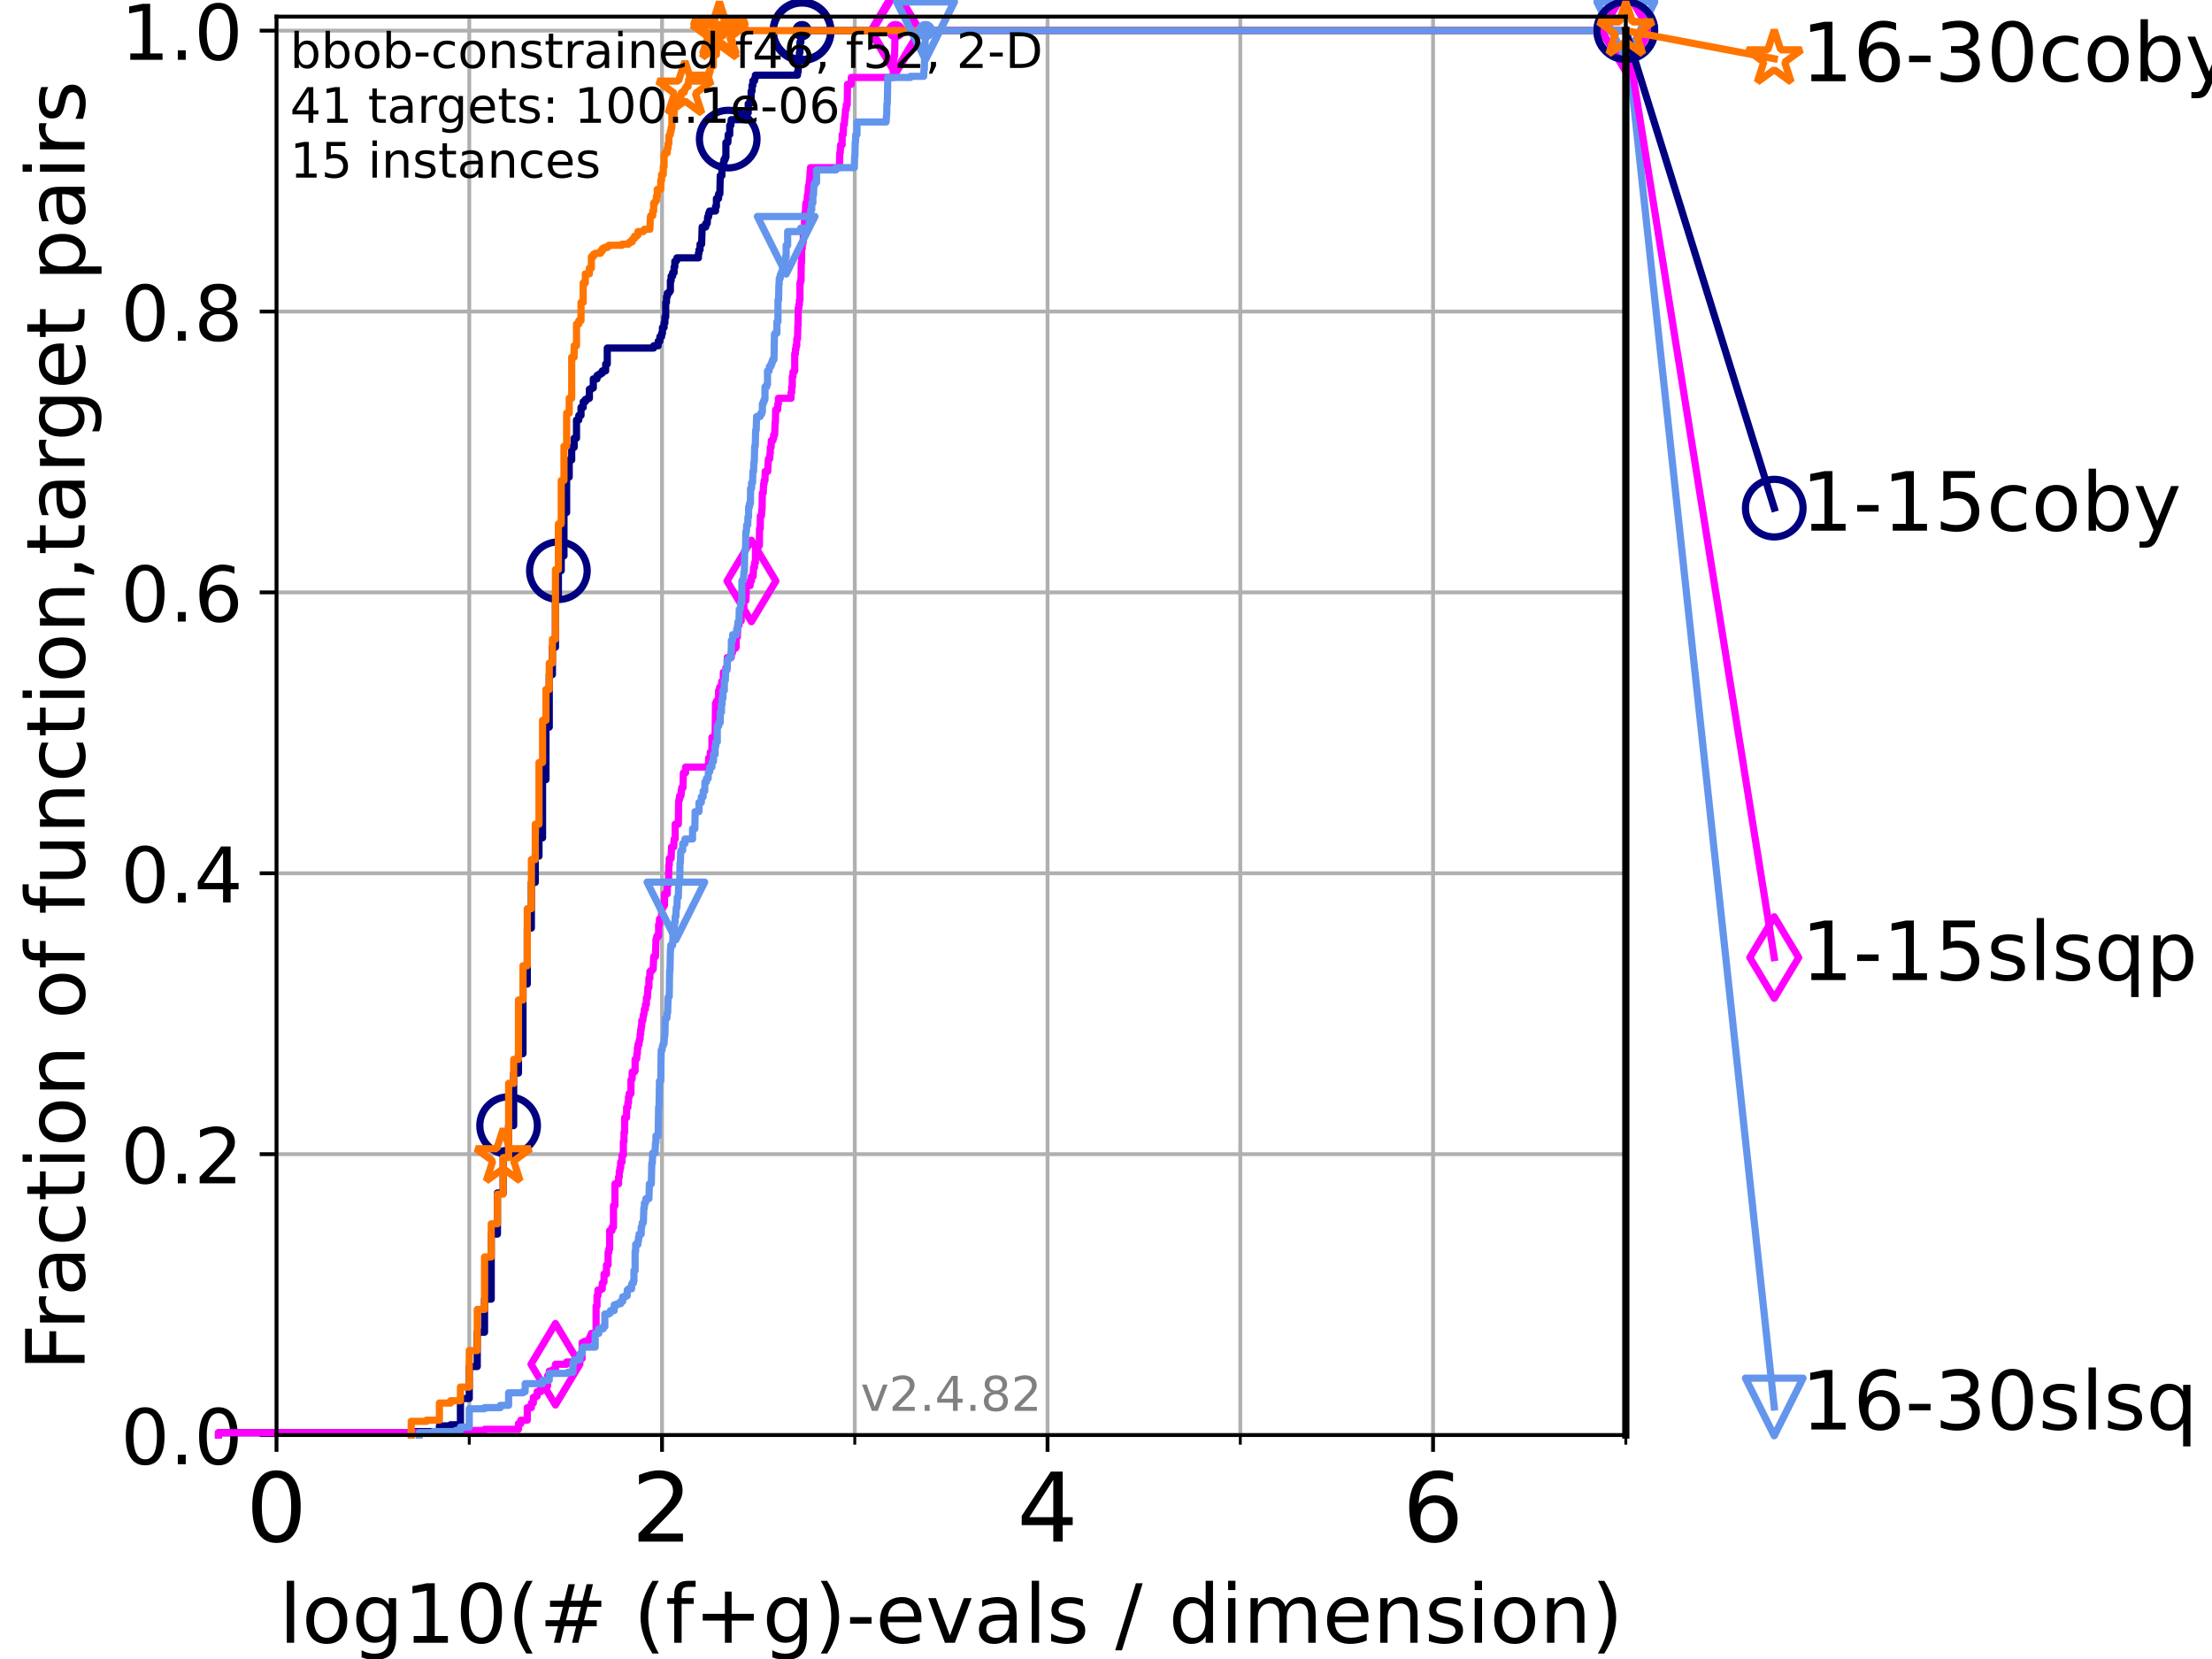 <?xml version="1.0" encoding="utf-8" standalone="no"?>
<!DOCTYPE svg PUBLIC "-//W3C//DTD SVG 1.1//EN"
  "http://www.w3.org/Graphics/SVG/1.1/DTD/svg11.dtd">
<!-- Created with matplotlib (https://matplotlib.org/) -->
<svg height="345.6pt" version="1.1" viewBox="0 0 460.8 345.6" width="460.8pt" xmlns="http://www.w3.org/2000/svg" xmlns:xlink="http://www.w3.org/1999/xlink">
 <defs>
  <style type="text/css">*{stroke-linecap:butt;stroke-linejoin:round;}</style>
 </defs>
 <g id="figure_1">
  <g id="patch_1">
   <path d="M 0 345.6 
L 460.8 345.6 
L 460.8 0 
L 0 0 
z
" style="fill:#ffffff;"/>
  </g>
  <g id="axes_1">
   <g id="patch_2">
    <path d="M 57.6 298.944 
L 338.688 298.944 
L 338.688 3.456 
L 57.6 3.456 
z
" style="fill:#ffffff;"/>
   </g>
   <g id="matplotlib.axis_1">
    <g id="xtick_1">
     <g id="line2d_1">
      <path clip-path="url(#pe4caff9e7f)" d="M 57.6 298.944 
L 57.6 3.456 
" style="fill:none;stroke:#b0b0b0;stroke-linecap:square;stroke-width:0.8;"/>
     </g>
     <g id="line2d_2">
      <defs>
       <path d="M 0 0 
L 0 3.5 
" id="m986ac0182c" style="stroke:#000000;stroke-width:0.8;"/>
      </defs>
      <g>
       <use style="stroke:#000000;stroke-width:0.8;" x="57.6" xlink:href="#m986ac0182c" y="298.944"/>
      </g>
     </g>
     <g id="text_1">
      <!-- 0 -->
      <g transform="translate(51.237 321.141)scale(0.2 -0.2)">
       <defs>
        <path d="M 31.781 66.406 
Q 24.172 66.406 20.328 58.906 
Q 16.5 51.422 16.5 36.375 
Q 16.5 21.391 20.328 13.891 
Q 24.172 6.391 31.781 6.391 
Q 39.453 6.391 43.281 13.891 
Q 47.125 21.391 47.125 36.375 
Q 47.125 51.422 43.281 58.906 
Q 39.453 66.406 31.781 66.406 
z
M 31.781 74.219 
Q 44.047 74.219 50.516 64.516 
Q 56.984 54.828 56.984 36.375 
Q 56.984 17.969 50.516 8.266 
Q 44.047 -1.422 31.781 -1.422 
Q 19.531 -1.422 13.062 8.266 
Q 6.594 17.969 6.594 36.375 
Q 6.594 54.828 13.062 64.516 
Q 19.531 74.219 31.781 74.219 
z
" id="DejaVuSans-48"/>
       </defs>
       <use xlink:href="#DejaVuSans-48"/>
      </g>
     </g>
    </g>
    <g id="xtick_2">
     <g id="line2d_3">
      <path clip-path="url(#pe4caff9e7f)" d="M 137.911 298.944 
L 137.911 3.456 
" style="fill:none;stroke:#b0b0b0;stroke-linecap:square;stroke-width:0.8;"/>
     </g>
     <g id="line2d_4">
      <g>
       <use style="stroke:#000000;stroke-width:0.8;" x="137.911" xlink:href="#m986ac0182c" y="298.944"/>
      </g>
     </g>
     <g id="text_2">
      <!-- 2 -->
      <g transform="translate(131.548 321.141)scale(0.2 -0.2)">
       <defs>
        <path d="M 19.188 8.297 
L 53.609 8.297 
L 53.609 0 
L 7.328 0 
L 7.328 8.297 
Q 12.938 14.109 22.625 23.891 
Q 32.328 33.688 34.812 36.531 
Q 39.547 41.844 41.422 45.531 
Q 43.312 49.219 43.312 52.781 
Q 43.312 58.594 39.234 62.25 
Q 35.156 65.922 28.609 65.922 
Q 23.969 65.922 18.812 64.312 
Q 13.672 62.703 7.812 59.422 
L 7.812 69.391 
Q 13.766 71.781 18.938 73 
Q 24.125 74.219 28.422 74.219 
Q 39.75 74.219 46.484 68.547 
Q 53.219 62.891 53.219 53.422 
Q 53.219 48.922 51.531 44.891 
Q 49.859 40.875 45.406 35.406 
Q 44.188 33.984 37.641 27.219 
Q 31.109 20.453 19.188 8.297 
z
" id="DejaVuSans-50"/>
       </defs>
       <use xlink:href="#DejaVuSans-50"/>
      </g>
     </g>
    </g>
    <g id="xtick_3">
     <g id="line2d_5">
      <path clip-path="url(#pe4caff9e7f)" d="M 218.222 298.944 
L 218.222 3.456 
" style="fill:none;stroke:#b0b0b0;stroke-linecap:square;stroke-width:0.8;"/>
     </g>
     <g id="line2d_6">
      <g>
       <use style="stroke:#000000;stroke-width:0.8;" x="218.222" xlink:href="#m986ac0182c" y="298.944"/>
      </g>
     </g>
     <g id="text_3">
      <!-- 4 -->
      <g transform="translate(211.859 321.141)scale(0.2 -0.2)">
       <defs>
        <path d="M 37.797 64.312 
L 12.891 25.391 
L 37.797 25.391 
z
M 35.203 72.906 
L 47.609 72.906 
L 47.609 25.391 
L 58.016 25.391 
L 58.016 17.188 
L 47.609 17.188 
L 47.609 0 
L 37.797 0 
L 37.797 17.188 
L 4.891 17.188 
L 4.891 26.703 
z
" id="DejaVuSans-52"/>
       </defs>
       <use xlink:href="#DejaVuSans-52"/>
      </g>
     </g>
    </g>
    <g id="xtick_4">
     <g id="line2d_7">
      <path clip-path="url(#pe4caff9e7f)" d="M 298.533 298.944 
L 298.533 3.456 
" style="fill:none;stroke:#b0b0b0;stroke-linecap:square;stroke-width:0.8;"/>
     </g>
     <g id="line2d_8">
      <g>
       <use style="stroke:#000000;stroke-width:0.8;" x="298.533" xlink:href="#m986ac0182c" y="298.944"/>
      </g>
     </g>
     <g id="text_4">
      <!-- 6 -->
      <g transform="translate(292.17 321.141)scale(0.2 -0.2)">
       <defs>
        <path d="M 33.016 40.375 
Q 26.375 40.375 22.484 35.828 
Q 18.609 31.297 18.609 23.391 
Q 18.609 15.531 22.484 10.953 
Q 26.375 6.391 33.016 6.391 
Q 39.656 6.391 43.531 10.953 
Q 47.406 15.531 47.406 23.391 
Q 47.406 31.297 43.531 35.828 
Q 39.656 40.375 33.016 40.375 
z
M 52.594 71.297 
L 52.594 62.312 
Q 48.875 64.062 45.094 64.984 
Q 41.312 65.922 37.594 65.922 
Q 27.828 65.922 22.672 59.328 
Q 17.531 52.734 16.797 39.406 
Q 19.672 43.656 24.016 45.922 
Q 28.375 48.188 33.594 48.188 
Q 44.578 48.188 50.953 41.516 
Q 57.328 34.859 57.328 23.391 
Q 57.328 12.156 50.688 5.359 
Q 44.047 -1.422 33.016 -1.422 
Q 20.359 -1.422 13.672 8.266 
Q 6.984 17.969 6.984 36.375 
Q 6.984 53.656 15.188 63.938 
Q 23.391 74.219 37.203 74.219 
Q 40.922 74.219 44.703 73.484 
Q 48.484 72.75 52.594 71.297 
z
" id="DejaVuSans-54"/>
       </defs>
       <use xlink:href="#DejaVuSans-54"/>
      </g>
     </g>
    </g>
    <g id="xtick_5">
     <g id="line2d_9">
      <path clip-path="url(#pe4caff9e7f)" d="M 97.755 298.944 
L 97.755 3.456 
" style="fill:none;stroke:#b0b0b0;stroke-linecap:square;stroke-width:0.8;"/>
     </g>
     <g id="line2d_10">
      <defs>
       <path d="M 0 0 
L 0 2 
" id="mbe7bfc57dc" style="stroke:#000000;stroke-width:0.6;"/>
      </defs>
      <g>
       <use style="stroke:#000000;stroke-width:0.6;" x="97.755" xlink:href="#mbe7bfc57dc" y="298.944"/>
      </g>
     </g>
    </g>
    <g id="xtick_6">
     <g id="line2d_11">
      <path clip-path="url(#pe4caff9e7f)" d="M 178.066 298.944 
L 178.066 3.456 
" style="fill:none;stroke:#b0b0b0;stroke-linecap:square;stroke-width:0.8;"/>
     </g>
     <g id="line2d_12">
      <g>
       <use style="stroke:#000000;stroke-width:0.6;" x="178.066" xlink:href="#mbe7bfc57dc" y="298.944"/>
      </g>
     </g>
    </g>
    <g id="xtick_7">
     <g id="line2d_13">
      <path clip-path="url(#pe4caff9e7f)" d="M 258.377 298.944 
L 258.377 3.456 
" style="fill:none;stroke:#b0b0b0;stroke-linecap:square;stroke-width:0.8;"/>
     </g>
     <g id="line2d_14">
      <g>
       <use style="stroke:#000000;stroke-width:0.6;" x="258.377" xlink:href="#mbe7bfc57dc" y="298.944"/>
      </g>
     </g>
    </g>
    <g id="xtick_8">
     <g id="line2d_15">
      <path clip-path="url(#pe4caff9e7f)" d="M 338.688 298.944 
L 338.688 3.456 
" style="fill:none;stroke:#b0b0b0;stroke-linecap:square;stroke-width:0.8;"/>
     </g>
     <g id="line2d_16">
      <g>
       <use style="stroke:#000000;stroke-width:0.6;" x="338.688" xlink:href="#mbe7bfc57dc" y="298.944"/>
      </g>
     </g>
    </g>
    <g id="text_5">
     <!-- log10(# (f+g)-evals / dimension) -->
     <g transform="translate(58.145 342.218)scale(0.17 -0.17)">
      <defs>
       <path d="M 9.422 75.984 
L 18.406 75.984 
L 18.406 0 
L 9.422 0 
z
" id="DejaVuSans-108"/>
       <path d="M 30.609 48.391 
Q 23.391 48.391 19.188 42.75 
Q 14.984 37.109 14.984 27.297 
Q 14.984 17.484 19.156 11.844 
Q 23.344 6.203 30.609 6.203 
Q 37.797 6.203 41.984 11.859 
Q 46.188 17.531 46.188 27.297 
Q 46.188 37.016 41.984 42.703 
Q 37.797 48.391 30.609 48.391 
z
M 30.609 56 
Q 42.328 56 49.016 48.375 
Q 55.719 40.766 55.719 27.297 
Q 55.719 13.875 49.016 6.219 
Q 42.328 -1.422 30.609 -1.422 
Q 18.844 -1.422 12.172 6.219 
Q 5.516 13.875 5.516 27.297 
Q 5.516 40.766 12.172 48.375 
Q 18.844 56 30.609 56 
z
" id="DejaVuSans-111"/>
       <path d="M 45.406 27.984 
Q 45.406 37.75 41.375 43.109 
Q 37.359 48.484 30.078 48.484 
Q 22.859 48.484 18.828 43.109 
Q 14.797 37.75 14.797 27.984 
Q 14.797 18.266 18.828 12.891 
Q 22.859 7.516 30.078 7.516 
Q 37.359 7.516 41.375 12.891 
Q 45.406 18.266 45.406 27.984 
z
M 54.391 6.781 
Q 54.391 -7.172 48.188 -13.984 
Q 42 -20.797 29.203 -20.797 
Q 24.469 -20.797 20.266 -20.094 
Q 16.062 -19.391 12.109 -17.922 
L 12.109 -9.188 
Q 16.062 -11.328 19.922 -12.344 
Q 23.781 -13.375 27.781 -13.375 
Q 36.625 -13.375 41.016 -8.766 
Q 45.406 -4.156 45.406 5.172 
L 45.406 9.625 
Q 42.625 4.781 38.281 2.391 
Q 33.938 0 27.875 0 
Q 17.828 0 11.672 7.656 
Q 5.516 15.328 5.516 27.984 
Q 5.516 40.672 11.672 48.328 
Q 17.828 56 27.875 56 
Q 33.938 56 38.281 53.609 
Q 42.625 51.219 45.406 46.391 
L 45.406 54.688 
L 54.391 54.688 
z
" id="DejaVuSans-103"/>
       <path d="M 12.406 8.297 
L 28.516 8.297 
L 28.516 63.922 
L 10.984 60.406 
L 10.984 69.391 
L 28.422 72.906 
L 38.281 72.906 
L 38.281 8.297 
L 54.391 8.297 
L 54.391 0 
L 12.406 0 
z
" id="DejaVuSans-49"/>
       <path d="M 31 75.875 
Q 24.469 64.656 21.281 53.656 
Q 18.109 42.672 18.109 31.391 
Q 18.109 20.125 21.312 9.062 
Q 24.516 -2 31 -13.188 
L 23.188 -13.188 
Q 15.875 -1.703 12.234 9.375 
Q 8.594 20.453 8.594 31.391 
Q 8.594 42.281 12.203 53.312 
Q 15.828 64.359 23.188 75.875 
z
" id="DejaVuSans-40"/>
       <path d="M 51.125 44 
L 36.922 44 
L 32.812 27.688 
L 47.125 27.688 
z
M 43.797 71.781 
L 38.719 51.516 
L 52.984 51.516 
L 58.109 71.781 
L 65.922 71.781 
L 60.891 51.516 
L 76.125 51.516 
L 76.125 44 
L 58.984 44 
L 54.984 27.688 
L 70.516 27.688 
L 70.516 20.219 
L 53.078 20.219 
L 48 0 
L 40.188 0 
L 45.219 20.219 
L 30.906 20.219 
L 25.875 0 
L 18.016 0 
L 23.094 20.219 
L 7.719 20.219 
L 7.719 27.688 
L 24.906 27.688 
L 29 44 
L 13.281 44 
L 13.281 51.516 
L 30.906 51.516 
L 35.891 71.781 
z
" id="DejaVuSans-35"/>
       <path id="DejaVuSans-32"/>
       <path d="M 37.109 75.984 
L 37.109 68.5 
L 28.516 68.5 
Q 23.688 68.5 21.797 66.547 
Q 19.922 64.594 19.922 59.516 
L 19.922 54.688 
L 34.719 54.688 
L 34.719 47.703 
L 19.922 47.703 
L 19.922 0 
L 10.891 0 
L 10.891 47.703 
L 2.297 47.703 
L 2.297 54.688 
L 10.891 54.688 
L 10.891 58.5 
Q 10.891 67.625 15.141 71.797 
Q 19.391 75.984 28.609 75.984 
z
" id="DejaVuSans-102"/>
       <path d="M 46 62.703 
L 46 35.5 
L 73.188 35.5 
L 73.188 27.203 
L 46 27.203 
L 46 0 
L 37.797 0 
L 37.797 27.203 
L 10.594 27.203 
L 10.594 35.5 
L 37.797 35.5 
L 37.797 62.703 
z
" id="DejaVuSans-43"/>
       <path d="M 8.016 75.875 
L 15.828 75.875 
Q 23.141 64.359 26.781 53.312 
Q 30.422 42.281 30.422 31.391 
Q 30.422 20.453 26.781 9.375 
Q 23.141 -1.703 15.828 -13.188 
L 8.016 -13.188 
Q 14.5 -2 17.703 9.062 
Q 20.906 20.125 20.906 31.391 
Q 20.906 42.672 17.703 53.656 
Q 14.5 64.656 8.016 75.875 
z
" id="DejaVuSans-41"/>
       <path d="M 4.891 31.391 
L 31.203 31.391 
L 31.203 23.391 
L 4.891 23.391 
z
" id="DejaVuSans-45"/>
       <path d="M 56.203 29.594 
L 56.203 25.203 
L 14.891 25.203 
Q 15.484 15.922 20.484 11.062 
Q 25.484 6.203 34.422 6.203 
Q 39.594 6.203 44.453 7.469 
Q 49.312 8.734 54.109 11.281 
L 54.109 2.781 
Q 49.266 0.734 44.188 -0.344 
Q 39.109 -1.422 33.891 -1.422 
Q 20.797 -1.422 13.156 6.188 
Q 5.516 13.812 5.516 26.812 
Q 5.516 40.234 12.766 48.109 
Q 20.016 56 32.328 56 
Q 43.359 56 49.781 48.891 
Q 56.203 41.797 56.203 29.594 
z
M 47.219 32.234 
Q 47.125 39.594 43.094 43.984 
Q 39.062 48.391 32.422 48.391 
Q 24.906 48.391 20.391 44.141 
Q 15.875 39.891 15.188 32.172 
z
" id="DejaVuSans-101"/>
       <path d="M 2.984 54.688 
L 12.5 54.688 
L 29.594 8.797 
L 46.688 54.688 
L 56.203 54.688 
L 35.688 0 
L 23.484 0 
z
" id="DejaVuSans-118"/>
       <path d="M 34.281 27.484 
Q 23.391 27.484 19.188 25 
Q 14.984 22.516 14.984 16.5 
Q 14.984 11.719 18.141 8.906 
Q 21.297 6.109 26.703 6.109 
Q 34.188 6.109 38.703 11.406 
Q 43.219 16.703 43.219 25.484 
L 43.219 27.484 
z
M 52.203 31.203 
L 52.203 0 
L 43.219 0 
L 43.219 8.297 
Q 40.141 3.328 35.547 0.953 
Q 30.953 -1.422 24.312 -1.422 
Q 15.922 -1.422 10.953 3.297 
Q 6 8.016 6 15.922 
Q 6 25.141 12.172 29.828 
Q 18.359 34.516 30.609 34.516 
L 43.219 34.516 
L 43.219 35.406 
Q 43.219 41.609 39.141 45 
Q 35.062 48.391 27.688 48.391 
Q 23 48.391 18.547 47.266 
Q 14.109 46.141 10.016 43.891 
L 10.016 52.203 
Q 14.938 54.109 19.578 55.047 
Q 24.219 56 28.609 56 
Q 40.484 56 46.344 49.844 
Q 52.203 43.703 52.203 31.203 
z
" id="DejaVuSans-97"/>
       <path d="M 44.281 53.078 
L 44.281 44.578 
Q 40.484 46.531 36.375 47.5 
Q 32.281 48.484 27.875 48.484 
Q 21.188 48.484 17.844 46.438 
Q 14.5 44.391 14.5 40.281 
Q 14.5 37.156 16.891 35.375 
Q 19.281 33.594 26.516 31.984 
L 29.594 31.297 
Q 39.156 29.25 43.188 25.516 
Q 47.219 21.781 47.219 15.094 
Q 47.219 7.469 41.188 3.016 
Q 35.156 -1.422 24.609 -1.422 
Q 20.219 -1.422 15.453 -0.562 
Q 10.688 0.297 5.422 2 
L 5.422 11.281 
Q 10.406 8.688 15.234 7.391 
Q 20.062 6.109 24.812 6.109 
Q 31.156 6.109 34.562 8.281 
Q 37.984 10.453 37.984 14.406 
Q 37.984 18.062 35.516 20.016 
Q 33.062 21.969 24.703 23.781 
L 21.578 24.516 
Q 13.234 26.266 9.516 29.906 
Q 5.812 33.547 5.812 39.891 
Q 5.812 47.609 11.281 51.797 
Q 16.75 56 26.812 56 
Q 31.781 56 36.172 55.266 
Q 40.578 54.547 44.281 53.078 
z
" id="DejaVuSans-115"/>
       <path d="M 25.391 72.906 
L 33.688 72.906 
L 8.297 -9.281 
L 0 -9.281 
z
" id="DejaVuSans-47"/>
       <path d="M 45.406 46.391 
L 45.406 75.984 
L 54.391 75.984 
L 54.391 0 
L 45.406 0 
L 45.406 8.203 
Q 42.578 3.328 38.25 0.953 
Q 33.938 -1.422 27.875 -1.422 
Q 17.969 -1.422 11.734 6.484 
Q 5.516 14.406 5.516 27.297 
Q 5.516 40.188 11.734 48.094 
Q 17.969 56 27.875 56 
Q 33.938 56 38.25 53.625 
Q 42.578 51.266 45.406 46.391 
z
M 14.797 27.297 
Q 14.797 17.391 18.875 11.75 
Q 22.953 6.109 30.078 6.109 
Q 37.203 6.109 41.297 11.75 
Q 45.406 17.391 45.406 27.297 
Q 45.406 37.203 41.297 42.844 
Q 37.203 48.484 30.078 48.484 
Q 22.953 48.484 18.875 42.844 
Q 14.797 37.203 14.797 27.297 
z
" id="DejaVuSans-100"/>
       <path d="M 9.422 54.688 
L 18.406 54.688 
L 18.406 0 
L 9.422 0 
z
M 9.422 75.984 
L 18.406 75.984 
L 18.406 64.594 
L 9.422 64.594 
z
" id="DejaVuSans-105"/>
       <path d="M 52 44.188 
Q 55.375 50.25 60.062 53.125 
Q 64.75 56 71.094 56 
Q 79.641 56 84.281 50.016 
Q 88.922 44.047 88.922 33.016 
L 88.922 0 
L 79.891 0 
L 79.891 32.719 
Q 79.891 40.578 77.094 44.375 
Q 74.312 48.188 68.609 48.188 
Q 61.625 48.188 57.562 43.547 
Q 53.516 38.922 53.516 30.906 
L 53.516 0 
L 44.484 0 
L 44.484 32.719 
Q 44.484 40.625 41.703 44.406 
Q 38.922 48.188 33.109 48.188 
Q 26.219 48.188 22.156 43.531 
Q 18.109 38.875 18.109 30.906 
L 18.109 0 
L 9.078 0 
L 9.078 54.688 
L 18.109 54.688 
L 18.109 46.188 
Q 21.188 51.219 25.484 53.609 
Q 29.781 56 35.688 56 
Q 41.656 56 45.828 52.969 
Q 50 49.953 52 44.188 
z
" id="DejaVuSans-109"/>
       <path d="M 54.891 33.016 
L 54.891 0 
L 45.906 0 
L 45.906 32.719 
Q 45.906 40.484 42.875 44.328 
Q 39.844 48.188 33.797 48.188 
Q 26.516 48.188 22.312 43.547 
Q 18.109 38.922 18.109 30.906 
L 18.109 0 
L 9.078 0 
L 9.078 54.688 
L 18.109 54.688 
L 18.109 46.188 
Q 21.344 51.125 25.703 53.562 
Q 30.078 56 35.797 56 
Q 45.219 56 50.047 50.172 
Q 54.891 44.344 54.891 33.016 
z
" id="DejaVuSans-110"/>
      </defs>
      <use xlink:href="#DejaVuSans-108"/>
      <use x="27.783" xlink:href="#DejaVuSans-111"/>
      <use x="88.965" xlink:href="#DejaVuSans-103"/>
      <use x="152.441" xlink:href="#DejaVuSans-49"/>
      <use x="216.064" xlink:href="#DejaVuSans-48"/>
      <use x="279.688" xlink:href="#DejaVuSans-40"/>
      <use x="318.701" xlink:href="#DejaVuSans-35"/>
      <use x="402.49" xlink:href="#DejaVuSans-32"/>
      <use x="434.277" xlink:href="#DejaVuSans-40"/>
      <use x="473.291" xlink:href="#DejaVuSans-102"/>
      <use x="508.496" xlink:href="#DejaVuSans-43"/>
      <use x="592.285" xlink:href="#DejaVuSans-103"/>
      <use x="655.762" xlink:href="#DejaVuSans-41"/>
      <use x="694.775" xlink:href="#DejaVuSans-45"/>
      <use x="730.859" xlink:href="#DejaVuSans-101"/>
      <use x="792.383" xlink:href="#DejaVuSans-118"/>
      <use x="851.562" xlink:href="#DejaVuSans-97"/>
      <use x="912.842" xlink:href="#DejaVuSans-108"/>
      <use x="940.625" xlink:href="#DejaVuSans-115"/>
      <use x="992.725" xlink:href="#DejaVuSans-32"/>
      <use x="1024.512" xlink:href="#DejaVuSans-47"/>
      <use x="1058.203" xlink:href="#DejaVuSans-32"/>
      <use x="1089.99" xlink:href="#DejaVuSans-100"/>
      <use x="1153.467" xlink:href="#DejaVuSans-105"/>
      <use x="1181.25" xlink:href="#DejaVuSans-109"/>
      <use x="1278.662" xlink:href="#DejaVuSans-101"/>
      <use x="1340.186" xlink:href="#DejaVuSans-110"/>
      <use x="1403.564" xlink:href="#DejaVuSans-115"/>
      <use x="1455.664" xlink:href="#DejaVuSans-105"/>
      <use x="1483.447" xlink:href="#DejaVuSans-111"/>
      <use x="1544.629" xlink:href="#DejaVuSans-110"/>
      <use x="1608.008" xlink:href="#DejaVuSans-41"/>
     </g>
    </g>
   </g>
   <g id="matplotlib.axis_2">
    <g id="ytick_1">
     <g id="line2d_17">
      <path clip-path="url(#pe4caff9e7f)" d="M 57.6 298.944 
L 338.688 298.944 
" style="fill:none;stroke:#b0b0b0;stroke-linecap:square;stroke-width:0.8;"/>
     </g>
     <g id="line2d_18">
      <defs>
       <path d="M 0 0 
L -3.5 0 
" id="m604a009dc6" style="stroke:#000000;stroke-width:0.8;"/>
      </defs>
      <g>
       <use style="stroke:#000000;stroke-width:0.8;" x="57.6" xlink:href="#m604a009dc6" y="298.944"/>
      </g>
     </g>
     <g id="text_6">
      <!-- 0.0 -->
      <g transform="translate(25.155 305.023)scale(0.16 -0.16)">
       <defs>
        <path d="M 10.688 12.406 
L 21 12.406 
L 21 0 
L 10.688 0 
z
" id="DejaVuSans-46"/>
       </defs>
       <use xlink:href="#DejaVuSans-48"/>
       <use x="63.623" xlink:href="#DejaVuSans-46"/>
       <use x="95.41" xlink:href="#DejaVuSans-48"/>
      </g>
     </g>
    </g>
    <g id="ytick_2">
     <g id="line2d_19">
      <path clip-path="url(#pe4caff9e7f)" d="M 57.6 240.432 
L 338.688 240.432 
" style="fill:none;stroke:#b0b0b0;stroke-linecap:square;stroke-width:0.8;"/>
     </g>
     <g id="line2d_20">
      <g>
       <use style="stroke:#000000;stroke-width:0.8;" x="57.6" xlink:href="#m604a009dc6" y="240.432"/>
      </g>
     </g>
     <g id="text_7">
      <!-- 0.2 -->
      <g transform="translate(25.155 246.51)scale(0.16 -0.16)">
       <use xlink:href="#DejaVuSans-48"/>
       <use x="63.623" xlink:href="#DejaVuSans-46"/>
       <use x="95.41" xlink:href="#DejaVuSans-50"/>
      </g>
     </g>
    </g>
    <g id="ytick_3">
     <g id="line2d_21">
      <path clip-path="url(#pe4caff9e7f)" d="M 57.6 181.919 
L 338.688 181.919 
" style="fill:none;stroke:#b0b0b0;stroke-linecap:square;stroke-width:0.8;"/>
     </g>
     <g id="line2d_22">
      <g>
       <use style="stroke:#000000;stroke-width:0.8;" x="57.6" xlink:href="#m604a009dc6" y="181.919"/>
      </g>
     </g>
     <g id="text_8">
      <!-- 0.4 -->
      <g transform="translate(25.155 187.998)scale(0.16 -0.16)">
       <use xlink:href="#DejaVuSans-48"/>
       <use x="63.623" xlink:href="#DejaVuSans-46"/>
       <use x="95.41" xlink:href="#DejaVuSans-52"/>
      </g>
     </g>
    </g>
    <g id="ytick_4">
     <g id="line2d_23">
      <path clip-path="url(#pe4caff9e7f)" d="M 57.6 123.407 
L 338.688 123.407 
" style="fill:none;stroke:#b0b0b0;stroke-linecap:square;stroke-width:0.8;"/>
     </g>
     <g id="line2d_24">
      <g>
       <use style="stroke:#000000;stroke-width:0.8;" x="57.6" xlink:href="#m604a009dc6" y="123.407"/>
      </g>
     </g>
     <g id="text_9">
      <!-- 0.6 -->
      <g transform="translate(25.155 129.485)scale(0.16 -0.16)">
       <use xlink:href="#DejaVuSans-48"/>
       <use x="63.623" xlink:href="#DejaVuSans-46"/>
       <use x="95.41" xlink:href="#DejaVuSans-54"/>
      </g>
     </g>
    </g>
    <g id="ytick_5">
     <g id="line2d_25">
      <path clip-path="url(#pe4caff9e7f)" d="M 57.6 64.894 
L 338.688 64.894 
" style="fill:none;stroke:#b0b0b0;stroke-linecap:square;stroke-width:0.8;"/>
     </g>
     <g id="line2d_26">
      <g>
       <use style="stroke:#000000;stroke-width:0.8;" x="57.6" xlink:href="#m604a009dc6" y="64.894"/>
      </g>
     </g>
     <g id="text_10">
      <!-- 0.8 -->
      <g transform="translate(25.155 70.973)scale(0.16 -0.16)">
       <defs>
        <path d="M 31.781 34.625 
Q 24.75 34.625 20.719 30.859 
Q 16.703 27.094 16.703 20.516 
Q 16.703 13.922 20.719 10.156 
Q 24.75 6.391 31.781 6.391 
Q 38.812 6.391 42.859 10.172 
Q 46.922 13.969 46.922 20.516 
Q 46.922 27.094 42.891 30.859 
Q 38.875 34.625 31.781 34.625 
z
M 21.922 38.812 
Q 15.578 40.375 12.031 44.719 
Q 8.5 49.078 8.5 55.328 
Q 8.5 64.062 14.719 69.141 
Q 20.953 74.219 31.781 74.219 
Q 42.672 74.219 48.875 69.141 
Q 55.078 64.062 55.078 55.328 
Q 55.078 49.078 51.531 44.719 
Q 48 40.375 41.703 38.812 
Q 48.828 37.156 52.797 32.312 
Q 56.781 27.484 56.781 20.516 
Q 56.781 9.906 50.312 4.234 
Q 43.844 -1.422 31.781 -1.422 
Q 19.734 -1.422 13.25 4.234 
Q 6.781 9.906 6.781 20.516 
Q 6.781 27.484 10.781 32.312 
Q 14.797 37.156 21.922 38.812 
z
M 18.312 54.391 
Q 18.312 48.734 21.844 45.562 
Q 25.391 42.391 31.781 42.391 
Q 38.141 42.391 41.719 45.562 
Q 45.312 48.734 45.312 54.391 
Q 45.312 60.062 41.719 63.234 
Q 38.141 66.406 31.781 66.406 
Q 25.391 66.406 21.844 63.234 
Q 18.312 60.062 18.312 54.391 
z
" id="DejaVuSans-56"/>
       </defs>
       <use xlink:href="#DejaVuSans-48"/>
       <use x="63.623" xlink:href="#DejaVuSans-46"/>
       <use x="95.41" xlink:href="#DejaVuSans-56"/>
      </g>
     </g>
    </g>
    <g id="ytick_6">
     <g id="line2d_27">
      <path clip-path="url(#pe4caff9e7f)" d="M 57.6 6.382 
L 338.688 6.382 
" style="fill:none;stroke:#b0b0b0;stroke-linecap:square;stroke-width:0.8;"/>
     </g>
     <g id="line2d_28">
      <g>
       <use style="stroke:#000000;stroke-width:0.8;" x="57.6" xlink:href="#m604a009dc6" y="6.382"/>
      </g>
     </g>
     <g id="text_11">
      <!-- 1.0 -->
      <g transform="translate(25.155 12.46)scale(0.16 -0.16)">
       <use xlink:href="#DejaVuSans-49"/>
       <use x="63.623" xlink:href="#DejaVuSans-46"/>
       <use x="95.41" xlink:href="#DejaVuSans-48"/>
      </g>
     </g>
    </g>
    <g id="text_12">
     <!-- Fraction of function,target pairs -->
     <g transform="translate(17.62 285.585)rotate(-90)scale(0.17 -0.17)">
      <defs>
       <path d="M 9.812 72.906 
L 51.703 72.906 
L 51.703 64.594 
L 19.672 64.594 
L 19.672 43.109 
L 48.578 43.109 
L 48.578 34.812 
L 19.672 34.812 
L 19.672 0 
L 9.812 0 
z
" id="DejaVuSans-70"/>
       <path d="M 41.109 46.297 
Q 39.594 47.172 37.812 47.578 
Q 36.031 48 33.891 48 
Q 26.266 48 22.188 43.047 
Q 18.109 38.094 18.109 28.812 
L 18.109 0 
L 9.078 0 
L 9.078 54.688 
L 18.109 54.688 
L 18.109 46.188 
Q 20.953 51.172 25.484 53.578 
Q 30.031 56 36.531 56 
Q 37.453 56 38.578 55.875 
Q 39.703 55.766 41.062 55.516 
z
" id="DejaVuSans-114"/>
       <path d="M 48.781 52.594 
L 48.781 44.188 
Q 44.969 46.297 41.141 47.344 
Q 37.312 48.391 33.406 48.391 
Q 24.656 48.391 19.812 42.844 
Q 14.984 37.312 14.984 27.297 
Q 14.984 17.281 19.812 11.734 
Q 24.656 6.203 33.406 6.203 
Q 37.312 6.203 41.141 7.25 
Q 44.969 8.297 48.781 10.406 
L 48.781 2.094 
Q 45.016 0.344 40.984 -0.531 
Q 36.969 -1.422 32.422 -1.422 
Q 20.062 -1.422 12.781 6.344 
Q 5.516 14.109 5.516 27.297 
Q 5.516 40.672 12.859 48.328 
Q 20.219 56 33.016 56 
Q 37.156 56 41.109 55.141 
Q 45.062 54.297 48.781 52.594 
z
" id="DejaVuSans-99"/>
       <path d="M 18.312 70.219 
L 18.312 54.688 
L 36.812 54.688 
L 36.812 47.703 
L 18.312 47.703 
L 18.312 18.016 
Q 18.312 11.328 20.141 9.422 
Q 21.969 7.516 27.594 7.516 
L 36.812 7.516 
L 36.812 0 
L 27.594 0 
Q 17.188 0 13.234 3.875 
Q 9.281 7.766 9.281 18.016 
L 9.281 47.703 
L 2.688 47.703 
L 2.688 54.688 
L 9.281 54.688 
L 9.281 70.219 
z
" id="DejaVuSans-116"/>
       <path d="M 8.5 21.578 
L 8.5 54.688 
L 17.484 54.688 
L 17.484 21.922 
Q 17.484 14.156 20.5 10.266 
Q 23.531 6.391 29.594 6.391 
Q 36.859 6.391 41.078 11.031 
Q 45.312 15.672 45.312 23.688 
L 45.312 54.688 
L 54.297 54.688 
L 54.297 0 
L 45.312 0 
L 45.312 8.406 
Q 42.047 3.422 37.719 1 
Q 33.406 -1.422 27.688 -1.422 
Q 18.266 -1.422 13.375 4.438 
Q 8.5 10.297 8.5 21.578 
z
M 31.109 56 
z
" id="DejaVuSans-117"/>
       <path d="M 11.719 12.406 
L 22.016 12.406 
L 22.016 4 
L 14.016 -11.625 
L 7.719 -11.625 
L 11.719 4 
z
" id="DejaVuSans-44"/>
       <path d="M 18.109 8.203 
L 18.109 -20.797 
L 9.078 -20.797 
L 9.078 54.688 
L 18.109 54.688 
L 18.109 46.391 
Q 20.953 51.266 25.266 53.625 
Q 29.594 56 35.594 56 
Q 45.562 56 51.781 48.094 
Q 58.016 40.188 58.016 27.297 
Q 58.016 14.406 51.781 6.484 
Q 45.562 -1.422 35.594 -1.422 
Q 29.594 -1.422 25.266 0.953 
Q 20.953 3.328 18.109 8.203 
z
M 48.688 27.297 
Q 48.688 37.203 44.609 42.844 
Q 40.531 48.484 33.406 48.484 
Q 26.266 48.484 22.188 42.844 
Q 18.109 37.203 18.109 27.297 
Q 18.109 17.391 22.188 11.75 
Q 26.266 6.109 33.406 6.109 
Q 40.531 6.109 44.609 11.75 
Q 48.688 17.391 48.688 27.297 
z
" id="DejaVuSans-112"/>
      </defs>
      <use xlink:href="#DejaVuSans-70"/>
      <use x="50.27" xlink:href="#DejaVuSans-114"/>
      <use x="91.383" xlink:href="#DejaVuSans-97"/>
      <use x="152.662" xlink:href="#DejaVuSans-99"/>
      <use x="207.643" xlink:href="#DejaVuSans-116"/>
      <use x="246.852" xlink:href="#DejaVuSans-105"/>
      <use x="274.635" xlink:href="#DejaVuSans-111"/>
      <use x="335.816" xlink:href="#DejaVuSans-110"/>
      <use x="399.195" xlink:href="#DejaVuSans-32"/>
      <use x="430.982" xlink:href="#DejaVuSans-111"/>
      <use x="492.164" xlink:href="#DejaVuSans-102"/>
      <use x="527.369" xlink:href="#DejaVuSans-32"/>
      <use x="559.156" xlink:href="#DejaVuSans-102"/>
      <use x="594.361" xlink:href="#DejaVuSans-117"/>
      <use x="657.74" xlink:href="#DejaVuSans-110"/>
      <use x="721.119" xlink:href="#DejaVuSans-99"/>
      <use x="776.1" xlink:href="#DejaVuSans-116"/>
      <use x="815.309" xlink:href="#DejaVuSans-105"/>
      <use x="843.092" xlink:href="#DejaVuSans-111"/>
      <use x="904.273" xlink:href="#DejaVuSans-110"/>
      <use x="967.652" xlink:href="#DejaVuSans-44"/>
      <use x="999.439" xlink:href="#DejaVuSans-116"/>
      <use x="1038.648" xlink:href="#DejaVuSans-97"/>
      <use x="1099.928" xlink:href="#DejaVuSans-114"/>
      <use x="1139.291" xlink:href="#DejaVuSans-103"/>
      <use x="1202.768" xlink:href="#DejaVuSans-101"/>
      <use x="1264.291" xlink:href="#DejaVuSans-116"/>
      <use x="1303.5" xlink:href="#DejaVuSans-32"/>
      <use x="1335.287" xlink:href="#DejaVuSans-112"/>
      <use x="1398.764" xlink:href="#DejaVuSans-97"/>
      <use x="1460.043" xlink:href="#DejaVuSans-105"/>
      <use x="1487.826" xlink:href="#DejaVuSans-114"/>
      <use x="1528.939" xlink:href="#DejaVuSans-115"/>
     </g>
    </g>
   </g>
   <g id="line2d_29">
    <defs>
     <path d="M 0 1.5 
C 0.398 1.5 0.779 1.342 1.061 1.061 
C 1.342 0.779 1.5 0.398 1.5 0 
C 1.5 -0.398 1.342 -0.779 1.061 -1.061 
C 0.779 -1.342 0.398 -1.5 0 -1.5 
C -0.398 -1.5 -0.779 -1.342 -1.061 -1.061 
C -1.342 -0.779 -1.5 -0.398 -1.5 0 
C -1.5 0.398 -1.342 0.779 -1.061 1.061 
C -0.779 1.342 -0.398 1.5 0 1.5 
z
" id="mfe1a898ecb" style="stroke:#000080;"/>
    </defs>
    <g>
     <use style="fill:#000080;stroke:#000080;" x="167.077" xlink:href="#mfe1a898ecb" y="6.382"/>
     <use style="fill:#000080;stroke:#000080;" x="167.077" xlink:href="#mfe1a898ecb" y="6.382"/>
    </g>
   </g>
   <g id="line2d_30">
    <path d="M 45.512 298.944 
L 45.512 298.468 
L 85.667 298.468 
L 85.667 298.23 
L 91.535 298.23 
L 91.535 297.041 
L 93.864 297.041 
L 93.864 296.803 
L 95.918 296.803 
L 95.918 291.333 
L 97.755 291.333 
L 97.755 284.673 
L 99.418 284.673 
L 99.418 277.537 
L 100.935 277.537 
L 100.935 270.639 
L 102.331 270.639 
L 102.331 257.081 
L 103.623 257.081 
L 103.623 248.519 
L 104.826 248.519 
L 104.826 239.718 
L 105.952 239.718 
L 105.952 234.485 
L 107.009 234.485 
L 107.009 223.544 
L 108.006 223.544 
L 108.006 219.5 
L 108.949 219.5 
L 108.949 204.991 
L 109.843 204.991 
L 109.843 193.336 
L 110.694 193.336 
L 110.694 183.822 
L 111.506 183.822 
L 111.506 178.351 
L 112.281 178.351 
L 112.281 174.546 
L 113.023 174.546 
L 113.023 162.415 
L 113.735 162.415 
L 113.735 151.474 
L 114.419 151.474 
L 114.419 140.532 
L 115.077 140.532 
L 115.077 134.824 
L 115.711 134.824 
L 115.711 124.834 
L 116.323 124.834 
L 116.323 118.887 
L 116.914 118.887 
L 116.914 115.795 
L 117.486 115.795 
L 117.486 106.757 
L 118.04 106.757 
L 118.04 99.383 
L 118.577 99.383 
L 118.577 95.815 
L 119.097 95.815 
L 119.097 93.199 
L 119.603 93.199 
L 119.603 91.296 
L 120.094 91.296 
L 120.094 87.49 
L 120.572 87.49 
L 120.572 86.539 
L 121.037 86.539 
L 121.037 84.874 
L 121.49 84.874 
L 121.49 83.685 
L 121.931 83.685 
L 121.931 83.209 
L 122.362 83.209 
L 122.362 82.971 
L 122.782 82.971 
L 122.782 81.068 
L 123.193 81.068 
L 123.193 80.83 
L 123.594 80.83 
L 123.594 78.928 
L 124.369 78.928 
L 124.369 78.214 
L 124.744 78.214 
L 124.744 77.976 
L 125.111 77.976 
L 125.111 77.738 
L 125.471 77.738 
L 125.471 77.263 
L 126.168 77.263 
L 126.168 75.835 
L 126.507 75.835 
L 126.507 72.505 
L 136.17 72.505 
L 136.17 72.03 
L 137.108 72.03 
L 137.108 71.078 
L 137.469 71.078 
L 137.469 70.127 
L 137.823 70.127 
L 137.823 69.413 
L 137.998 69.413 
L 137.998 68.224 
L 138.341 68.224 
L 138.341 67.273 
L 138.511 67.273 
L 138.511 66.083 
L 138.678 66.083 
L 138.678 62.991 
L 138.845 62.991 
L 138.845 61.802 
L 139.009 61.802 
L 139.009 61.088 
L 139.334 61.088 
L 139.334 60.851 
L 139.494 60.851 
L 139.494 60.613 
L 139.652 60.613 
L 139.652 58.472 
L 139.809 58.472 
L 139.809 57.521 
L 140.119 57.521 
L 140.119 56.807 
L 140.424 56.807 
L 140.424 55.618 
L 140.574 55.618 
L 140.574 54.428 
L 140.871 54.428 
L 140.871 54.191 
L 141.018 54.191 
L 141.018 53.715 
L 145.497 53.715 
L 145.497 52.763 
L 145.61 52.763 
L 145.61 52.05 
L 145.833 52.05 
L 145.833 50.861 
L 146.162 50.861 
L 146.27 47.293 
L 147.01 47.293 
L 147.01 46.579 
L 147.318 46.579 
L 147.419 45.152 
L 147.62 45.152 
L 147.62 44.439 
L 147.819 44.439 
L 147.819 43.963 
L 149.058 43.963 
L 149.058 43.011 
L 149.241 43.011 
L 149.241 41.346 
L 149.691 41.346 
L 149.691 40.395 
L 149.955 40.395 
L 150.042 36.589 
L 150.387 36.589 
L 150.387 34.924 
L 150.641 34.924 
L 150.641 33.973 
L 150.808 33.973 
L 150.808 33.259 
L 151.056 33.259 
L 151.056 32.784 
L 151.219 32.784 
L 151.219 29.691 
L 151.621 29.691 
L 151.701 28.026 
L 152.014 28.026 
L 152.014 26.124 
L 152.246 26.124 
L 152.322 24.934 
L 155.616 24.934 
L 155.616 23.507 
L 155.867 23.507 
L 155.867 21.604 
L 156.236 21.604 
L 156.236 20.415 
L 156.479 20.415 
L 156.479 18.988 
L 156.658 18.988 
L 156.658 17.799 
L 156.836 17.799 
L 156.836 16.847 
L 157.186 16.847 
L 157.186 16.372 
L 157.301 16.372 
L 157.358 15.658 
L 166.135 15.658 
L 166.135 14.944 
L 166.272 14.944 
L 166.272 12.804 
L 166.477 12.804 
L 166.545 10.901 
L 166.646 10.901 
L 166.646 8.76 
L 166.846 8.76 
L 166.846 7.095 
L 167.011 7.095 
L 167.077 6.382 
L 338.688 6.382 
L 338.688 6.382 
" style="fill:none;stroke:#000080;stroke-linecap:square;stroke-width:1.5;"/>
   </g>
   <g id="line2d_31">
    <defs>
     <path d="M 0 6 
C 1.591 6 3.117 5.368 4.243 4.243 
C 5.368 3.117 6 1.591 6 0 
C 6 -1.591 5.368 -3.117 4.243 -4.243 
C 3.117 -5.368 1.591 -6 0 -6 
C -1.591 -6 -3.117 -5.368 -4.243 -4.243 
C -5.368 -3.117 -6 -1.591 -6 0 
C -6 1.591 -5.368 3.117 -4.243 4.243 
C -3.117 5.368 -1.591 6 0 6 
z
" id="m4daecd3d40" style="stroke:#000080;stroke-width:1.5;"/>
    </defs>
    <g>
     <use style="fill-opacity:0;stroke:#000080;stroke-width:1.5;" x="105.952" xlink:href="#m4daecd3d40" y="234.485"/>
     <use style="fill-opacity:0;stroke:#000080;stroke-width:1.5;" x="116.323" xlink:href="#m4daecd3d40" y="118.887"/>
     <use style="fill-opacity:0;stroke:#000080;stroke-width:1.5;" x="151.701" xlink:href="#m4daecd3d40" y="28.978"/>
     <use style="fill-opacity:0;stroke:#000080;stroke-width:1.5;" x="167.077" xlink:href="#m4daecd3d40" y="6.619"/>
     <use style="fill-opacity:0;stroke:#000080;stroke-width:1.5;" x="167.077" xlink:href="#m4daecd3d40" y="6.382"/>
     <use style="fill-opacity:0;stroke:#000080;stroke-width:1.5;" x="338.688" xlink:href="#m4daecd3d40" y="6.382"/>
    </g>
   </g>
   <g id="line2d_32">
    <path style="fill:none;stroke:#000080;stroke-linecap:square;stroke-width:1.5;"/>
    <g/>
   </g>
   <g id="line2d_33">
    <defs>
     <path d="M 0 1.5 
C 0.398 1.5 0.779 1.342 1.061 1.061 
C 1.342 0.779 1.5 0.398 1.5 0 
C 1.5 -0.398 1.342 -0.779 1.061 -1.061 
C 0.779 -1.342 0.398 -1.5 0 -1.5 
C -0.398 -1.5 -0.779 -1.342 -1.061 -1.061 
C -1.342 -0.779 -1.5 -0.398 -1.5 0 
C -1.5 0.398 -1.342 0.779 -1.061 1.061 
C -0.779 1.342 -0.398 1.5 0 1.5 
z
" id="mbad5021909" style="stroke:#ff00ff;"/>
    </defs>
    <g>
     <use style="fill:#ff00ff;stroke:#ff00ff;" x="186.555" xlink:href="#mbad5021909" y="6.382"/>
     <use style="fill:#ff00ff;stroke:#ff00ff;" x="186.555" xlink:href="#mbad5021909" y="6.382"/>
    </g>
   </g>
   <g id="line2d_34">
    <path d="M 45.512 298.944 
L 45.512 298.468 
L 92.738 298.468 
L 92.738 298.23 
L 95.918 298.23 
L 95.918 297.993 
L 100.935 297.993 
L 100.935 297.755 
L 108.006 297.755 
L 108.006 296.565 
L 108.484 296.565 
L 108.484 295.852 
L 109.843 295.852 
L 109.843 293.235 
L 110.694 293.235 
L 110.694 292.284 
L 111.105 292.284 
L 111.105 291.095 
L 111.506 291.095 
L 111.506 290.857 
L 111.897 290.857 
L 111.897 289.905 
L 112.656 289.905 
L 112.656 288.716 
L 114.08 288.716 
L 114.08 286.576 
L 114.419 286.576 
L 114.419 285.624 
L 115.077 285.624 
L 115.077 285.386 
L 115.711 285.386 
L 115.711 284.197 
L 118.04 284.197 
L 118.04 283.721 
L 120.806 283.721 
L 120.806 283.008 
L 121.265 283.008 
L 121.265 279.678 
L 121.712 279.678 
L 121.712 279.44 
L 122.362 279.44 
L 122.362 279.202 
L 122.782 279.202 
L 122.782 278.726 
L 122.989 278.726 
L 122.989 278.251 
L 123.193 278.251 
L 123.193 277.775 
L 124.178 277.775 
L 124.178 272.066 
L 124.369 272.066 
L 124.369 269.926 
L 124.557 269.926 
L 124.557 268.736 
L 125.111 268.736 
L 125.111 268.498 
L 125.471 268.498 
L 125.471 267.309 
L 125.648 267.309 
L 125.648 267.071 
L 125.823 267.071 
L 125.823 265.406 
L 126.338 265.406 
L 126.338 263.504 
L 126.674 263.504 
L 126.674 260.887 
L 126.839 260.887 
L 126.839 260.174 
L 127.003 260.174 
L 127.003 256.368 
L 127.485 256.368 
L 127.485 255.654 
L 127.799 255.654 
L 127.799 251.135 
L 128.108 251.135 
L 128.108 246.616 
L 128.856 246.616 
L 128.856 245.189 
L 129.002 245.189 
L 129.002 243.999 
L 129.147 243.999 
L 129.147 243.286 
L 129.291 243.286 
L 129.291 242.097 
L 129.574 242.097 
L 129.574 240.669 
L 129.853 240.669 
L 129.853 237.815 
L 129.991 237.815 
L 129.991 235.912 
L 130.128 235.912 
L 130.128 232.82 
L 130.532 232.82 
L 130.532 230.679 
L 130.796 230.679 
L 130.796 229.728 
L 130.927 229.728 
L 130.927 228.539 
L 131.056 228.539 
L 131.056 227.825 
L 131.44 227.825 
L 131.44 224.971 
L 131.566 224.971 
L 131.566 224.733 
L 131.691 224.733 
L 131.691 223.306 
L 132.182 223.306 
L 132.182 223.068 
L 132.303 223.068 
L 132.303 220.69 
L 132.542 220.69 
L 132.542 220.452 
L 132.66 220.452 
L 132.66 219.5 
L 132.777 219.5 
L 132.777 218.311 
L 132.894 218.311 
L 132.894 217.597 
L 133.125 217.597 
L 133.125 216.884 
L 133.239 216.884 
L 133.239 216.408 
L 133.353 216.408 
L 133.353 215.457 
L 133.466 215.457 
L 133.466 214.505 
L 133.578 214.505 
L 133.578 213.792 
L 133.689 213.792 
L 133.689 212.602 
L 133.91 212.602 
L 134.019 211.413 
L 134.128 211.413 
L 134.236 210.224 
L 134.45 210.224 
L 134.45 209.272 
L 134.661 209.272 
L 134.661 207.845 
L 134.87 207.845 
L 134.974 205.705 
L 135.179 205.705 
L 135.179 203.802 
L 135.382 203.802 
L 135.382 202.375 
L 135.682 202.375 
L 135.682 202.137 
L 135.879 202.137 
L 135.879 201.899 
L 136.073 201.899 
L 136.17 199.283 
L 136.551 199.283 
L 136.645 195.715 
L 136.739 195.715 
L 136.832 195.001 
L 137.199 195.001 
L 137.199 192.623 
L 137.38 192.623 
L 137.38 191.433 
L 137.823 191.433 
L 137.823 189.055 
L 138.171 189.055 
L 138.171 188.579 
L 138.426 188.579 
L 138.426 186.2 
L 139.009 186.2 
L 139.009 184.298 
L 139.253 184.298 
L 139.334 180.254 
L 139.414 180.254 
L 139.414 178.827 
L 139.809 178.827 
L 139.887 176.448 
L 140.348 176.448 
L 140.424 174.783 
L 140.649 174.783 
L 140.649 171.691 
L 141.307 171.691 
L 141.379 166.934 
L 141.45 166.934 
L 141.45 166.458 
L 141.592 166.458 
L 141.592 165.745 
L 141.872 165.745 
L 141.941 164.556 
L 142.01 164.556 
L 142.01 164.08 
L 142.284 164.08 
L 142.352 160.988 
L 142.818 160.988 
L 142.818 159.798 
L 147.267 159.798 
L 147.267 159.561 
L 147.62 159.561 
L 147.62 157.896 
L 147.967 157.896 
L 147.967 156.706 
L 148.306 156.706 
L 148.306 153.614 
L 148.966 153.614 
L 149.058 146.479 
L 149.287 146.479 
L 149.287 146.003 
L 149.691 146.003 
L 149.691 143.862 
L 149.911 143.862 
L 149.911 143.149 
L 150.301 143.149 
L 150.344 141.959 
L 150.683 141.959 
L 150.683 140.056 
L 151.097 140.056 
L 151.097 139.819 
L 151.219 139.819 
L 151.219 139.105 
L 151.502 139.105 
L 151.502 136.964 
L 152.322 136.964 
L 152.322 136.013 
L 152.587 136.013 
L 152.587 135.061 
L 153.215 135.061 
L 153.215 134.824 
L 153.359 134.824 
L 153.359 132.683 
L 153.609 132.683 
L 153.68 130.304 
L 153.925 130.304 
L 153.925 129.353 
L 154.406 129.353 
L 154.406 127.45 
L 154.641 127.45 
L 154.641 126.974 
L 154.939 126.974 
L 154.939 125.072 
L 155.393 125.072 
L 155.489 121.979 
L 156.267 121.979 
L 156.267 121.028 
L 156.539 121.028 
L 156.539 120.077 
L 156.895 120.077 
L 156.982 118.174 
L 157.186 118.174 
L 157.186 117.222 
L 157.358 117.222 
L 157.387 114.606 
L 157.642 114.606 
L 157.642 114.368 
L 157.837 114.368 
L 157.837 113.654 
L 158.195 113.654 
L 158.223 110.087 
L 158.385 110.087 
L 158.385 107.47 
L 158.626 107.47 
L 158.706 106.043 
L 158.758 106.043 
L 158.811 102.713 
L 158.994 102.713 
L 159.072 100.81 
L 159.176 100.81 
L 159.176 100.097 
L 159.355 100.097 
L 159.406 98.194 
L 159.932 98.194 
L 160.03 96.053 
L 160.079 96.053 
L 160.079 95.577 
L 160.346 95.577 
L 160.418 94.388 
L 160.466 94.388 
L 160.466 93.199 
L 160.633 93.199 
L 160.68 91.772 
L 161.008 91.772 
L 161.054 91.296 
L 161.169 91.296 
L 161.169 90.583 
L 161.375 90.583 
L 161.466 87.966 
L 161.533 87.966 
L 161.578 85.35 
L 161.999 85.35 
L 162.043 84.16 
L 162.152 84.16 
L 162.152 82.971 
L 164.788 82.971 
L 164.788 81.782 
L 164.918 81.782 
L 164.918 80.593 
L 165.047 80.593 
L 165.047 78.452 
L 165.194 78.452 
L 165.194 77.5 
L 165.429 77.5 
L 165.429 77.263 
L 165.555 77.263 
L 165.555 73.695 
L 165.697 73.695 
L 165.697 72.743 
L 165.821 72.743 
L 165.821 72.03 
L 165.978 72.03 
L 165.978 70.603 
L 166.135 70.603 
L 166.204 67.748 
L 166.255 67.748 
L 166.289 64.181 
L 166.409 64.181 
L 166.409 63.467 
L 166.528 63.467 
L 166.528 62.516 
L 166.646 62.516 
L 166.646 58.948 
L 166.763 58.948 
L 166.763 58.472 
L 166.879 58.472 
L 166.912 54.666 
L 166.994 54.666 
L 166.994 51.812 
L 167.109 51.812 
L 167.109 50.861 
L 167.223 50.861 
L 167.223 50.385 
L 167.337 50.385 
L 167.369 47.531 
L 167.561 47.531 
L 167.656 44.439 
L 167.767 44.439 
L 167.877 42.298 
L 168.094 42.298 
L 168.202 40.633 
L 168.309 40.633 
L 168.416 38.73 
L 168.521 38.73 
L 168.627 37.541 
L 168.672 37.541 
L 168.776 35.638 
L 168.835 35.638 
L 168.835 34.924 
L 174.869 34.924 
L 174.942 31.832 
L 175.036 31.832 
L 175.109 30.167 
L 175.436 30.167 
L 175.436 28.026 
L 175.648 28.026 
L 175.738 25.886 
L 175.906 25.886 
L 175.975 24.459 
L 176.044 24.459 
L 176.132 22.794 
L 176.287 22.794 
L 176.287 21.842 
L 176.489 21.842 
L 176.555 17.561 
L 177.345 17.561 
L 177.345 16.134 
L 186.077 16.134 
L 186.115 12.328 
L 186.241 12.328 
L 186.241 11.614 
L 186.366 11.614 
L 186.458 6.857 
L 186.555 6.857 
L 186.555 6.382 
L 338.688 6.382 
L 338.688 6.382 
" style="fill:none;stroke:#ff00ff;stroke-linecap:square;stroke-width:1.5;"/>
   </g>
   <g id="line2d_35">
    <defs>
     <path d="M -0 8.485 
L 5.091 0 
L 0 -8.485 
L -5.091 -0 
z
" id="m6a3842c6d5" style="stroke:#ff00ff;stroke-linejoin:miter;stroke-width:1.5;"/>
    </defs>
    <g>
     <use style="fill-opacity:0;stroke:#ff00ff;stroke-linejoin:miter;stroke-width:1.5;" x="115.711" xlink:href="#m6a3842c6d5" y="284.197"/>
     <use style="fill-opacity:0;stroke:#ff00ff;stroke-linejoin:miter;stroke-width:1.5;" x="156.539" xlink:href="#m6a3842c6d5" y="121.028"/>
     <use style="fill-opacity:0;stroke:#ff00ff;stroke-linejoin:miter;stroke-width:1.5;" x="186.555" xlink:href="#m6a3842c6d5" y="6.857"/>
     <use style="fill-opacity:0;stroke:#ff00ff;stroke-linejoin:miter;stroke-width:1.5;" x="186.555" xlink:href="#m6a3842c6d5" y="6.382"/>
     <use style="fill-opacity:0;stroke:#ff00ff;stroke-linejoin:miter;stroke-width:1.5;" x="186.555" xlink:href="#m6a3842c6d5" y="6.382"/>
     <use style="fill-opacity:0;stroke:#ff00ff;stroke-linejoin:miter;stroke-width:1.5;" x="338.688" xlink:href="#m6a3842c6d5" y="6.382"/>
    </g>
   </g>
   <g id="line2d_36">
    <path style="fill:none;stroke:#ff00ff;stroke-linecap:square;stroke-width:1.5;"/>
    <g/>
   </g>
   <g id="line2d_37">
    <defs>
     <path d="M 0 1.5 
C 0.398 1.5 0.779 1.342 1.061 1.061 
C 1.342 0.779 1.5 0.398 1.5 0 
C 1.5 -0.398 1.342 -0.779 1.061 -1.061 
C 0.779 -1.342 0.398 -1.5 0 -1.5 
C -0.398 -1.5 -0.779 -1.342 -1.061 -1.061 
C -1.342 -0.779 -1.5 -0.398 -1.5 0 
C -1.5 0.398 -1.342 0.779 -1.061 1.061 
C -0.779 1.342 -0.398 1.5 0 1.5 
z
" id="m73cc5a832d" style="stroke:#ff7500;"/>
    </defs>
    <g>
     <use style="fill:#ff7500;stroke:#ff7500;" x="149.868" xlink:href="#m73cc5a832d" y="6.382"/>
     <use style="fill:#ff7500;stroke:#ff7500;" x="149.868" xlink:href="#m73cc5a832d" y="6.382"/>
    </g>
   </g>
   <g id="line2d_38">
    <path d="M 85.667 298.944 
L 85.667 296.09 
L 88.847 296.09 
L 88.847 295.852 
L 91.535 295.852 
L 91.535 292.284 
L 93.864 292.284 
L 93.864 291.808 
L 95.918 291.808 
L 95.918 288.954 
L 97.755 288.954 
L 97.755 281.343 
L 99.418 281.343 
L 99.418 272.78 
L 100.935 272.78 
L 100.935 261.839 
L 102.331 261.839 
L 102.331 254.941 
L 103.623 254.941 
L 103.623 248.756 
L 104.826 248.756 
L 104.826 241.145 
L 105.952 241.145 
L 105.952 225.684 
L 107.009 225.684 
L 107.009 220.69 
L 108.006 220.69 
L 108.006 208.321 
L 108.949 208.321 
L 108.949 201.185 
L 109.843 201.185 
L 109.843 189.293 
L 110.694 189.293 
L 110.694 179.065 
L 111.506 179.065 
L 111.506 171.691 
L 112.281 171.691 
L 112.281 158.847 
L 113.023 158.847 
L 113.023 150.046 
L 113.735 150.046 
L 113.735 143.624 
L 114.419 143.624 
L 114.419 138.154 
L 115.077 138.154 
L 115.077 133.159 
L 115.711 133.159 
L 115.711 118.649 
L 116.323 118.649 
L 116.323 109.135 
L 116.914 109.135 
L 116.914 100.097 
L 117.486 100.097 
L 117.486 92.961 
L 118.04 92.961 
L 118.04 86.063 
L 118.577 86.063 
L 118.577 82.971 
L 119.097 82.971 
L 119.097 74.408 
L 119.603 74.408 
L 119.603 72.03 
L 120.094 72.03 
L 120.094 67.511 
L 120.572 67.511 
L 120.572 66.797 
L 121.037 66.797 
L 121.037 62.991 
L 121.49 62.991 
L 121.49 58.948 
L 121.931 58.948 
L 121.931 57.045 
L 122.782 57.045 
L 122.782 55.856 
L 123.193 55.856 
L 123.193 53.477 
L 123.594 53.477 
L 123.594 53.001 
L 123.985 53.001 
L 123.985 52.763 
L 125.111 52.763 
L 125.111 52.288 
L 125.471 52.288 
L 125.471 51.812 
L 125.823 51.812 
L 125.823 51.574 
L 126.507 51.574 
L 126.507 51.336 
L 126.839 51.336 
L 126.839 51.098 
L 129.574 51.098 
L 129.574 50.861 
L 130.927 50.861 
L 130.927 50.623 
L 131.185 50.623 
L 131.185 50.385 
L 131.691 50.385 
L 131.691 49.909 
L 131.938 49.909 
L 131.938 49.671 
L 132.182 49.671 
L 132.182 49.196 
L 132.66 49.196 
L 132.66 48.958 
L 132.894 48.958 
L 132.894 48.244 
L 134.019 48.244 
L 134.019 48.006 
L 134.236 48.006 
L 134.236 47.768 
L 135.382 47.768 
L 135.482 45.152 
L 135.582 45.152 
L 135.582 44.914 
L 135.976 44.914 
L 135.976 43.963 
L 136.17 43.963 
L 136.17 42.298 
L 136.457 42.298 
L 136.551 41.822 
L 136.739 41.822 
L 136.739 40.871 
L 136.924 40.871 
L 136.924 39.444 
L 137.647 39.444 
L 137.647 37.541 
L 137.823 37.541 
L 137.823 36.351 
L 138.171 36.351 
L 138.171 34.686 
L 138.341 34.686 
L 138.341 32.308 
L 138.511 32.308 
L 138.511 31.832 
L 139.009 31.832 
L 139.009 30.881 
L 139.172 30.881 
L 139.172 29.929 
L 139.334 29.929 
L 139.334 28.264 
L 139.494 28.264 
L 139.494 28.026 
L 139.652 28.026 
L 139.652 27.313 
L 139.809 27.313 
L 139.809 26.599 
L 139.965 26.599 
L 139.965 23.983 
L 140.424 23.983 
L 140.424 22.318 
L 140.723 22.318 
L 140.723 21.842 
L 141.307 21.842 
L 141.307 20.653 
L 141.872 20.653 
L 141.872 19.464 
L 142.01 19.464 
L 142.01 19.226 
L 142.553 19.226 
L 142.553 18.75 
L 142.686 18.75 
L 142.686 18.512 
L 142.818 18.512 
L 142.818 18.274 
L 142.95 18.274 
L 142.95 18.037 
L 143.337 18.037 
L 143.337 17.323 
L 143.464 17.323 
L 143.464 16.609 
L 143.841 16.609 
L 143.841 15.658 
L 147.72 15.658 
L 147.72 14.944 
L 147.918 14.944 
L 147.918 13.755 
L 148.592 13.755 
L 148.592 11.377 
L 149.241 11.377 
L 149.332 8.047 
L 149.602 8.047 
L 149.602 7.095 
L 149.868 7.095 
L 149.868 6.382 
L 338.688 6.382 
L 338.688 6.382 
" style="fill:none;stroke:#ff7500;stroke-linecap:square;stroke-width:1.5;"/>
   </g>
   <g id="line2d_39">
    <defs>
     <path d="M 0 -6 
L -1.347 -1.854 
L -5.706 -1.854 
L -2.18 0.708 
L -3.527 4.854 
L -0 2.292 
L 3.527 4.854 
L 2.18 0.708 
L 5.706 -1.854 
L 1.347 -1.854 
z
" id="mc5dcc52a21" style="stroke:#ff7500;stroke-linejoin:bevel;stroke-width:1.5;"/>
    </defs>
    <g>
     <use style="fill-opacity:0;stroke:#ff7500;stroke-linejoin:bevel;stroke-width:1.5;" x="104.826" xlink:href="#mc5dcc52a21" y="241.145"/>
     <use style="fill-opacity:0;stroke:#ff7500;stroke-linejoin:bevel;stroke-width:1.5;" x="142.686" xlink:href="#mc5dcc52a21" y="18.75"/>
     <use style="fill-opacity:0;stroke:#ff7500;stroke-linejoin:bevel;stroke-width:1.5;" x="149.868" xlink:href="#mc5dcc52a21" y="7.095"/>
     <use style="fill-opacity:0;stroke:#ff7500;stroke-linejoin:bevel;stroke-width:1.5;" x="149.868" xlink:href="#mc5dcc52a21" y="6.382"/>
     <use style="fill-opacity:0;stroke:#ff7500;stroke-linejoin:bevel;stroke-width:1.5;" x="338.688" xlink:href="#mc5dcc52a21" y="6.382"/>
    </g>
   </g>
   <g id="line2d_40">
    <path style="fill:none;stroke:#ff7500;stroke-linecap:square;stroke-width:1.5;"/>
    <g/>
   </g>
   <g id="line2d_41">
    <defs>
     <path d="M 0 1.5 
C 0.398 1.5 0.779 1.342 1.061 1.061 
C 1.342 0.779 1.5 0.398 1.5 0 
C 1.5 -0.398 1.342 -0.779 1.061 -1.061 
C 0.779 -1.342 0.398 -1.5 0 -1.5 
C -0.398 -1.5 -0.779 -1.342 -1.061 -1.061 
C -1.342 -0.779 -1.5 -0.398 -1.5 0 
C -1.5 0.398 -1.342 0.779 -1.061 1.061 
C -0.779 1.342 -0.398 1.5 0 1.5 
z
" id="mede3047349" style="stroke:#6495ed;"/>
    </defs>
    <g>
     <use style="fill:#6495ed;stroke:#6495ed;" x="192.799" xlink:href="#mede3047349" y="6.382"/>
     <use style="fill:#6495ed;stroke:#6495ed;" x="192.799" xlink:href="#mede3047349" y="6.382"/>
    </g>
   </g>
   <g id="line2d_42">
    <path d="M 87.33 298.944 
L 87.33 298.468 
L 90.243 298.468 
L 90.243 298.23 
L 94.921 298.23 
L 94.921 297.993 
L 95.918 297.993 
L 95.918 297.279 
L 97.755 297.279 
L 97.755 293.473 
L 100.935 293.473 
L 100.935 293.235 
L 104.235 293.235 
L 104.235 292.76 
L 105.952 292.76 
L 105.952 290.143 
L 108.949 290.143 
L 108.949 289.905 
L 109.402 289.905 
L 109.402 288.24 
L 113.023 288.24 
L 113.023 287.527 
L 114.419 287.527 
L 114.419 286.1 
L 118.31 286.1 
L 118.31 285.862 
L 119.352 285.862 
L 119.352 283.959 
L 119.603 283.959 
L 119.603 283.246 
L 120.806 283.246 
L 120.806 282.056 
L 121.265 282.056 
L 121.265 280.867 
L 121.49 280.867 
L 121.49 280.629 
L 123.985 280.629 
L 123.985 277.775 
L 124.744 277.775 
L 124.744 276.823 
L 125.648 276.823 
L 125.648 276.348 
L 125.996 276.348 
L 125.996 273.731 
L 126.839 273.731 
L 126.839 273.493 
L 127.165 273.493 
L 127.165 273.018 
L 127.954 273.018 
L 127.954 271.828 
L 128.561 271.828 
L 128.561 271.591 
L 129.291 271.591 
L 129.291 271.115 
L 129.714 271.115 
L 129.714 270.163 
L 130.264 270.163 
L 130.264 269.926 
L 130.665 269.926 
L 130.665 268.736 
L 130.927 268.736 
L 130.927 268.498 
L 131.566 268.498 
L 131.566 267.547 
L 131.691 267.547 
L 131.691 267.309 
L 131.938 267.309 
L 131.938 266.833 
L 132.06 266.833 
L 132.06 264.693 
L 132.303 264.693 
L 132.303 260.649 
L 132.423 260.649 
L 132.423 259.222 
L 132.894 259.222 
L 132.894 258.509 
L 133.01 258.509 
L 133.01 257.795 
L 133.125 257.795 
L 133.125 257.081 
L 133.578 257.081 
L 133.578 255.654 
L 133.689 255.654 
L 133.8 254.703 
L 134.019 254.703 
L 134.128 251.611 
L 134.236 251.611 
L 134.236 250.659 
L 134.45 250.659 
L 134.556 249.708 
L 135.179 249.708 
L 135.281 246.616 
L 135.682 246.616 
L 135.78 242.334 
L 135.879 242.334 
L 135.976 240.194 
L 136.457 240.194 
L 136.551 238.053 
L 136.645 238.053 
L 136.645 236.626 
L 137.108 236.626 
L 137.199 230.679 
L 137.29 230.679 
L 137.38 225.209 
L 137.647 225.209 
L 137.736 218.787 
L 137.911 218.787 
L 137.998 217.835 
L 138.171 217.835 
L 138.171 217.36 
L 138.341 217.36 
L 138.426 215.695 
L 138.511 215.695 
L 138.595 212.127 
L 138.927 212.127 
L 139.009 210.937 
L 139.091 210.937 
L 139.172 207.845 
L 139.253 207.845 
L 139.253 207.607 
L 139.414 207.607 
L 139.494 202.137 
L 139.573 202.137 
L 139.652 197.855 
L 139.731 197.855 
L 139.731 196.904 
L 140.119 196.904 
L 140.196 194.525 
L 140.272 194.525 
L 140.348 193.098 
L 140.499 193.098 
L 140.499 192.147 
L 140.649 192.147 
L 140.649 190.958 
L 140.797 190.958 
L 140.871 189.055 
L 141.018 189.055 
L 141.09 186.914 
L 141.307 186.914 
L 141.379 184.06 
L 141.592 184.06 
L 141.662 179.778 
L 141.732 179.778 
L 141.802 177.4 
L 141.872 177.4 
L 141.872 177.162 
L 142.216 177.162 
L 142.216 175.735 
L 142.686 175.735 
L 142.686 174.783 
L 144.27 174.783 
L 144.27 172.643 
L 144.748 172.643 
L 144.807 169.075 
L 145.61 169.075 
L 145.61 167.172 
L 146.107 167.172 
L 146.107 165.983 
L 146.485 165.983 
L 146.485 164.793 
L 146.802 164.793 
L 146.854 162.891 
L 147.165 162.891 
L 147.165 162.177 
L 147.52 162.177 
L 147.57 160.75 
L 147.868 160.75 
L 147.868 159.798 
L 148.306 159.798 
L 148.306 158.847 
L 148.45 158.847 
L 148.45 158.609 
L 148.639 158.609 
L 148.639 157.182 
L 148.966 157.182 
L 148.966 155.517 
L 149.104 155.517 
L 149.104 154.566 
L 149.423 154.566 
L 149.423 151.236 
L 149.735 151.236 
L 149.735 150.522 
L 150.042 150.522 
L 150.042 148.381 
L 150.301 148.381 
L 150.301 146.716 
L 150.429 146.716 
L 150.429 145.527 
L 150.599 145.527 
L 150.599 143.862 
L 150.891 143.862 
L 150.891 141.721 
L 151.097 141.721 
L 151.179 139.581 
L 151.462 139.581 
L 151.462 137.44 
L 151.779 137.44 
L 151.779 137.202 
L 152.014 137.202 
L 152.014 136.726 
L 152.322 136.726 
L 152.36 133.397 
L 152.625 133.397 
L 152.625 132.207 
L 153.467 132.207 
L 153.467 131.018 
L 153.68 131.018 
L 153.715 129.591 
L 153.96 129.591 
L 153.995 126.974 
L 154.201 126.974 
L 154.304 125.547 
L 154.541 125.547 
L 154.541 121.028 
L 154.675 121.028 
L 154.675 120.79 
L 154.874 120.79 
L 154.972 119.125 
L 155.07 119.125 
L 155.135 114.606 
L 155.297 114.606 
L 155.361 110.8 
L 155.489 110.8 
L 155.552 109.373 
L 155.773 109.373 
L 155.804 107.708 
L 155.929 107.708 
L 155.96 105.567 
L 156.145 105.567 
L 156.145 104.854 
L 156.328 104.854 
L 156.358 101.762 
L 156.569 101.762 
L 156.569 100.572 
L 156.777 100.572 
L 156.836 98.194 
L 156.982 98.194 
L 157.041 96.291 
L 157.128 96.291 
L 157.215 92.961 
L 157.33 92.961 
L 157.415 89.631 
L 157.529 89.631 
L 157.614 86.777 
L 158.331 86.777 
L 158.331 86.301 
L 158.653 86.301 
L 158.653 85.825 
L 158.811 85.825 
L 158.811 84.16 
L 158.994 84.16 
L 158.994 83.685 
L 159.176 83.685 
L 159.176 83.209 
L 159.355 83.209 
L 159.355 80.593 
L 159.708 80.593 
L 159.708 80.117 
L 159.882 80.117 
L 159.882 77.263 
L 160.225 77.263 
L 160.298 76.311 
L 160.609 76.311 
L 160.609 75.835 
L 160.798 75.835 
L 160.798 75.36 
L 160.961 75.36 
L 160.961 74.884 
L 161.238 74.884 
L 161.329 69.651 
L 161.443 69.651 
L 161.443 69.413 
L 161.845 69.413 
L 161.845 67.035 
L 162.065 67.035 
L 162.065 62.516 
L 162.195 62.516 
L 162.26 59.186 
L 162.325 59.186 
L 162.325 57.996 
L 162.539 57.996 
L 162.539 57.283 
L 162.729 57.283 
L 162.729 56.807 
L 162.917 56.807 
L 162.917 56.331 
L 163.062 56.331 
L 163.062 55.142 
L 163.348 55.142 
L 163.348 54.191 
L 163.63 54.191 
L 163.63 53.477 
L 163.769 53.477 
L 163.769 51.098 
L 164.083 51.098 
L 164.083 48.244 
L 166.796 48.244 
L 166.796 47.531 
L 168.34 47.531 
L 168.34 47.293 
L 168.476 47.293 
L 168.582 46.341 
L 168.686 46.341 
L 168.686 45.866 
L 168.894 45.866 
L 168.894 43.725 
L 169.1 43.725 
L 169.1 42.298 
L 169.331 42.298 
L 169.331 40.633 
L 169.46 40.633 
L 169.56 38.492 
L 169.758 38.492 
L 169.758 38.016 
L 170.105 38.016 
L 170.105 35.4 
L 174.164 35.4 
L 174.164 34.924 
L 177.97 34.924 
L 178.031 32.546 
L 178.092 32.546 
L 178.153 29.691 
L 178.214 29.691 
L 178.274 28.026 
L 178.531 28.026 
L 178.531 25.41 
L 184.594 25.41 
L 184.678 23.983 
L 184.72 23.983 
L 184.761 21.604 
L 184.844 21.604 
L 184.944 16.134 
L 189.672 16.134 
L 189.672 15.896 
L 192.424 15.896 
L 192.478 14.469 
L 192.557 14.469 
L 192.645 9.236 
L 192.705 9.236 
L 192.799 6.382 
L 338.688 6.382 
L 338.688 6.382 
" style="fill:none;stroke:#6495ed;stroke-linecap:square;stroke-width:1.5;"/>
   </g>
   <g id="line2d_43">
    <defs>
     <path d="M -0 6 
L 6 -6 
L -6 -6 
z
" id="ma6a85d9180" style="stroke:#6495ed;stroke-linejoin:miter;stroke-width:1.5;"/>
    </defs>
    <g>
     <use style="fill-opacity:0;stroke:#6495ed;stroke-linejoin:miter;stroke-width:1.5;" x="140.797" xlink:href="#ma6a85d9180" y="189.768"/>
     <use style="fill-opacity:0;stroke:#6495ed;stroke-linejoin:miter;stroke-width:1.5;" x="163.769" xlink:href="#ma6a85d9180" y="51.098"/>
     <use style="fill-opacity:0;stroke:#6495ed;stroke-linejoin:miter;stroke-width:1.5;" x="192.799" xlink:href="#ma6a85d9180" y="6.382"/>
     <use style="fill-opacity:0;stroke:#6495ed;stroke-linejoin:miter;stroke-width:1.5;" x="192.799" xlink:href="#ma6a85d9180" y="6.382"/>
     <use style="fill-opacity:0;stroke:#6495ed;stroke-linejoin:miter;stroke-width:1.5;" x="338.688" xlink:href="#ma6a85d9180" y="6.382"/>
    </g>
   </g>
   <g id="line2d_44">
    <path style="fill:none;stroke:#6495ed;stroke-linecap:square;stroke-width:1.5;"/>
    <g/>
   </g>
   <g id="line2d_45">
    <path d="M 338.688 6.382 
L 369.608 293.093 
" style="fill:none;stroke:#6495ed;stroke-linecap:square;stroke-width:1.5;"/>
    <g>
     <use style="fill-opacity:0;stroke:#6495ed;stroke-linejoin:miter;stroke-width:1.5;" x="338.688" xlink:href="#ma6a85d9180" y="6.382"/>
     <use style="fill-opacity:0;stroke:#6495ed;stroke-linejoin:miter;stroke-width:1.5;" x="369.608" xlink:href="#ma6a85d9180" y="293.093"/>
    </g>
   </g>
   <g id="line2d_46">
    <path d="M 338.688 6.382 
L 369.608 199.473 
" style="fill:none;stroke:#ff00ff;stroke-linecap:square;stroke-width:1.5;"/>
    <g>
     <use style="fill-opacity:0;stroke:#ff00ff;stroke-linejoin:miter;stroke-width:1.5;" x="338.688" xlink:href="#m6a3842c6d5" y="6.382"/>
     <use style="fill-opacity:0;stroke:#ff00ff;stroke-linejoin:miter;stroke-width:1.5;" x="369.608" xlink:href="#m6a3842c6d5" y="199.473"/>
    </g>
   </g>
   <g id="line2d_47">
    <path d="M 338.688 6.382 
L 369.608 105.853 
" style="fill:none;stroke:#000080;stroke-linecap:square;stroke-width:1.5;"/>
    <g>
     <use style="fill-opacity:0;stroke:#000080;stroke-width:1.5;" x="338.688" xlink:href="#m4daecd3d40" y="6.382"/>
     <use style="fill-opacity:0;stroke:#000080;stroke-width:1.5;" x="369.608" xlink:href="#m4daecd3d40" y="105.853"/>
    </g>
   </g>
   <g id="line2d_48">
    <path d="M 338.688 6.382 
L 369.608 12.233 
" style="fill:none;stroke:#ff7500;stroke-linecap:square;stroke-width:1.5;"/>
    <g>
     <use style="fill-opacity:0;stroke:#ff7500;stroke-linejoin:bevel;stroke-width:1.5;" x="338.688" xlink:href="#mc5dcc52a21" y="6.382"/>
     <use style="fill-opacity:0;stroke:#ff7500;stroke-linejoin:bevel;stroke-width:1.5;" x="369.608" xlink:href="#mc5dcc52a21" y="12.233"/>
    </g>
   </g>
   <g id="line2d_49">
    <path d="M 338.688 298.944 
L 338.688 6.382 
" style="fill:none;stroke:#000000;stroke-linecap:square;stroke-width:1.5;"/>
   </g>
   <g id="patch_3">
    <path d="M 57.6 298.944 
L 57.6 3.456 
" style="fill:none;stroke:#000000;stroke-linecap:square;stroke-linejoin:miter;stroke-width:0.8;"/>
   </g>
   <g id="patch_4">
    <path d="M 338.688 298.944 
L 338.688 3.456 
" style="fill:none;stroke:#000000;stroke-linecap:square;stroke-linejoin:miter;stroke-width:0.8;"/>
   </g>
   <g id="patch_5">
    <path d="M 57.6 298.944 
L 338.688 298.944 
" style="fill:none;stroke:#000000;stroke-linecap:square;stroke-linejoin:miter;stroke-width:0.8;"/>
   </g>
   <g id="patch_6">
    <path d="M 57.6 3.456 
L 338.688 3.456 
" style="fill:none;stroke:#000000;stroke-linecap:square;stroke-linejoin:miter;stroke-width:0.8;"/>
   </g>
   <g id="text_13">
    <!-- 16-30slsq -->
    <g transform="translate(375.229 297.784)scale(0.17 -0.17)">
     <defs>
      <path d="M 40.578 39.312 
Q 47.656 37.797 51.625 33 
Q 55.609 28.219 55.609 21.188 
Q 55.609 10.406 48.188 4.484 
Q 40.766 -1.422 27.094 -1.422 
Q 22.516 -1.422 17.656 -0.516 
Q 12.797 0.391 7.625 2.203 
L 7.625 11.719 
Q 11.719 9.328 16.594 8.109 
Q 21.484 6.891 26.812 6.891 
Q 36.078 6.891 40.938 10.547 
Q 45.797 14.203 45.797 21.188 
Q 45.797 27.641 41.281 31.266 
Q 36.766 34.906 28.719 34.906 
L 20.219 34.906 
L 20.219 43.016 
L 29.109 43.016 
Q 36.375 43.016 40.234 45.922 
Q 44.094 48.828 44.094 54.297 
Q 44.094 59.906 40.109 62.906 
Q 36.141 65.922 28.719 65.922 
Q 24.656 65.922 20.016 65.031 
Q 15.375 64.156 9.812 62.312 
L 9.812 71.094 
Q 15.438 72.656 20.344 73.438 
Q 25.25 74.219 29.594 74.219 
Q 40.828 74.219 47.359 69.109 
Q 53.906 64.016 53.906 55.328 
Q 53.906 49.266 50.438 45.094 
Q 46.969 40.922 40.578 39.312 
z
" id="DejaVuSans-51"/>
      <path d="M 14.797 27.297 
Q 14.797 17.391 18.875 11.75 
Q 22.953 6.109 30.078 6.109 
Q 37.203 6.109 41.297 11.75 
Q 45.406 17.391 45.406 27.297 
Q 45.406 37.203 41.297 42.844 
Q 37.203 48.484 30.078 48.484 
Q 22.953 48.484 18.875 42.844 
Q 14.797 37.203 14.797 27.297 
z
M 45.406 8.203 
Q 42.578 3.328 38.25 0.953 
Q 33.938 -1.422 27.875 -1.422 
Q 17.969 -1.422 11.734 6.484 
Q 5.516 14.406 5.516 27.297 
Q 5.516 40.188 11.734 48.094 
Q 17.969 56 27.875 56 
Q 33.938 56 38.25 53.625 
Q 42.578 51.266 45.406 46.391 
L 45.406 54.688 
L 54.391 54.688 
L 54.391 -20.797 
L 45.406 -20.797 
z
" id="DejaVuSans-113"/>
     </defs>
     <use xlink:href="#DejaVuSans-49"/>
     <use x="63.623" xlink:href="#DejaVuSans-54"/>
     <use x="127.246" xlink:href="#DejaVuSans-45"/>
     <use x="163.33" xlink:href="#DejaVuSans-51"/>
     <use x="226.953" xlink:href="#DejaVuSans-48"/>
     <use x="290.576" xlink:href="#DejaVuSans-115"/>
     <use x="342.676" xlink:href="#DejaVuSans-108"/>
     <use x="370.459" xlink:href="#DejaVuSans-115"/>
     <use x="422.559" xlink:href="#DejaVuSans-113"/>
    </g>
   </g>
   <g id="text_14">
    <!-- 1-15slsqp -->
    <g transform="translate(375.229 204.164)scale(0.17 -0.17)">
     <defs>
      <path d="M 10.797 72.906 
L 49.516 72.906 
L 49.516 64.594 
L 19.828 64.594 
L 19.828 46.734 
Q 21.969 47.469 24.109 47.828 
Q 26.266 48.188 28.422 48.188 
Q 40.625 48.188 47.75 41.5 
Q 54.891 34.812 54.891 23.391 
Q 54.891 11.625 47.562 5.094 
Q 40.234 -1.422 26.906 -1.422 
Q 22.312 -1.422 17.547 -0.641 
Q 12.797 0.141 7.719 1.703 
L 7.719 11.625 
Q 12.109 9.234 16.797 8.062 
Q 21.484 6.891 26.703 6.891 
Q 35.156 6.891 40.078 11.328 
Q 45.016 15.766 45.016 23.391 
Q 45.016 31 40.078 35.438 
Q 35.156 39.891 26.703 39.891 
Q 22.75 39.891 18.812 39.016 
Q 14.891 38.141 10.797 36.281 
z
" id="DejaVuSans-53"/>
     </defs>
     <use xlink:href="#DejaVuSans-49"/>
     <use x="63.623" xlink:href="#DejaVuSans-45"/>
     <use x="99.707" xlink:href="#DejaVuSans-49"/>
     <use x="163.33" xlink:href="#DejaVuSans-53"/>
     <use x="226.953" xlink:href="#DejaVuSans-115"/>
     <use x="279.053" xlink:href="#DejaVuSans-108"/>
     <use x="306.836" xlink:href="#DejaVuSans-115"/>
     <use x="358.936" xlink:href="#DejaVuSans-113"/>
     <use x="422.412" xlink:href="#DejaVuSans-112"/>
    </g>
   </g>
   <g id="text_15">
    <!-- 1-15coby -->
    <g transform="translate(375.229 110.544)scale(0.17 -0.17)">
     <defs>
      <path d="M 48.688 27.297 
Q 48.688 37.203 44.609 42.844 
Q 40.531 48.484 33.406 48.484 
Q 26.266 48.484 22.188 42.844 
Q 18.109 37.203 18.109 27.297 
Q 18.109 17.391 22.188 11.75 
Q 26.266 6.109 33.406 6.109 
Q 40.531 6.109 44.609 11.75 
Q 48.688 17.391 48.688 27.297 
z
M 18.109 46.391 
Q 20.953 51.266 25.266 53.625 
Q 29.594 56 35.594 56 
Q 45.562 56 51.781 48.094 
Q 58.016 40.188 58.016 27.297 
Q 58.016 14.406 51.781 6.484 
Q 45.562 -1.422 35.594 -1.422 
Q 29.594 -1.422 25.266 0.953 
Q 20.953 3.328 18.109 8.203 
L 18.109 0 
L 9.078 0 
L 9.078 75.984 
L 18.109 75.984 
z
" id="DejaVuSans-98"/>
      <path d="M 32.172 -5.078 
Q 28.375 -14.844 24.75 -17.812 
Q 21.141 -20.797 15.094 -20.797 
L 7.906 -20.797 
L 7.906 -13.281 
L 13.188 -13.281 
Q 16.891 -13.281 18.938 -11.516 
Q 21 -9.766 23.484 -3.219 
L 25.094 0.875 
L 2.984 54.688 
L 12.5 54.688 
L 29.594 11.922 
L 46.688 54.688 
L 56.203 54.688 
z
" id="DejaVuSans-121"/>
     </defs>
     <use xlink:href="#DejaVuSans-49"/>
     <use x="63.623" xlink:href="#DejaVuSans-45"/>
     <use x="99.707" xlink:href="#DejaVuSans-49"/>
     <use x="163.33" xlink:href="#DejaVuSans-53"/>
     <use x="226.953" xlink:href="#DejaVuSans-99"/>
     <use x="281.934" xlink:href="#DejaVuSans-111"/>
     <use x="343.115" xlink:href="#DejaVuSans-98"/>
     <use x="406.592" xlink:href="#DejaVuSans-121"/>
    </g>
   </g>
   <g id="text_16">
    <!-- 16-30coby -->
    <g transform="translate(375.229 16.924)scale(0.17 -0.17)">
     <use xlink:href="#DejaVuSans-49"/>
     <use x="63.623" xlink:href="#DejaVuSans-54"/>
     <use x="127.246" xlink:href="#DejaVuSans-45"/>
     <use x="163.33" xlink:href="#DejaVuSans-51"/>
     <use x="226.953" xlink:href="#DejaVuSans-48"/>
     <use x="290.576" xlink:href="#DejaVuSans-99"/>
     <use x="345.557" xlink:href="#DejaVuSans-111"/>
     <use x="406.738" xlink:href="#DejaVuSans-98"/>
     <use x="470.215" xlink:href="#DejaVuSans-121"/>
    </g>
   </g>
   <g id="text_17">
    <!-- bbob-constrained f46, f52, 2-D -->
    <g transform="translate(60.411 14.161)scale(0.102 -0.102)">
     <defs>
      <path d="M 19.672 64.797 
L 19.672 8.109 
L 31.594 8.109 
Q 46.688 8.109 53.688 14.938 
Q 60.688 21.781 60.688 36.531 
Q 60.688 51.172 53.688 57.984 
Q 46.688 64.797 31.594 64.797 
z
M 9.812 72.906 
L 30.078 72.906 
Q 51.266 72.906 61.172 64.094 
Q 71.094 55.281 71.094 36.531 
Q 71.094 17.672 61.125 8.828 
Q 51.172 0 30.078 0 
L 9.812 0 
z
" id="DejaVuSans-68"/>
     </defs>
     <use xlink:href="#DejaVuSans-98"/>
     <use x="63.477" xlink:href="#DejaVuSans-98"/>
     <use x="126.953" xlink:href="#DejaVuSans-111"/>
     <use x="188.135" xlink:href="#DejaVuSans-98"/>
     <use x="251.611" xlink:href="#DejaVuSans-45"/>
     <use x="287.695" xlink:href="#DejaVuSans-99"/>
     <use x="342.676" xlink:href="#DejaVuSans-111"/>
     <use x="403.857" xlink:href="#DejaVuSans-110"/>
     <use x="467.236" xlink:href="#DejaVuSans-115"/>
     <use x="519.336" xlink:href="#DejaVuSans-116"/>
     <use x="558.545" xlink:href="#DejaVuSans-114"/>
     <use x="599.658" xlink:href="#DejaVuSans-97"/>
     <use x="660.938" xlink:href="#DejaVuSans-105"/>
     <use x="688.721" xlink:href="#DejaVuSans-110"/>
     <use x="752.1" xlink:href="#DejaVuSans-101"/>
     <use x="813.623" xlink:href="#DejaVuSans-100"/>
     <use x="877.1" xlink:href="#DejaVuSans-32"/>
     <use x="908.887" xlink:href="#DejaVuSans-102"/>
     <use x="944.092" xlink:href="#DejaVuSans-52"/>
     <use x="1007.715" xlink:href="#DejaVuSans-54"/>
     <use x="1071.338" xlink:href="#DejaVuSans-44"/>
     <use x="1103.125" xlink:href="#DejaVuSans-32"/>
     <use x="1134.912" xlink:href="#DejaVuSans-102"/>
     <use x="1170.117" xlink:href="#DejaVuSans-53"/>
     <use x="1233.74" xlink:href="#DejaVuSans-50"/>
     <use x="1297.363" xlink:href="#DejaVuSans-44"/>
     <use x="1329.15" xlink:href="#DejaVuSans-32"/>
     <use x="1360.938" xlink:href="#DejaVuSans-50"/>
     <use x="1424.561" xlink:href="#DejaVuSans-45"/>
     <use x="1460.645" xlink:href="#DejaVuSans-68"/>
    </g>
    <!-- 41 targets: 100..1e-06 -->
    <g transform="translate(60.411 25.583)scale(0.102 -0.102)">
     <defs>
      <path d="M 11.719 12.406 
L 22.016 12.406 
L 22.016 0 
L 11.719 0 
z
M 11.719 51.703 
L 22.016 51.703 
L 22.016 39.312 
L 11.719 39.312 
z
" id="DejaVuSans-58"/>
     </defs>
     <use xlink:href="#DejaVuSans-52"/>
     <use x="63.623" xlink:href="#DejaVuSans-49"/>
     <use x="127.246" xlink:href="#DejaVuSans-32"/>
     <use x="159.033" xlink:href="#DejaVuSans-116"/>
     <use x="198.242" xlink:href="#DejaVuSans-97"/>
     <use x="259.521" xlink:href="#DejaVuSans-114"/>
     <use x="298.885" xlink:href="#DejaVuSans-103"/>
     <use x="362.361" xlink:href="#DejaVuSans-101"/>
     <use x="423.885" xlink:href="#DejaVuSans-116"/>
     <use x="463.094" xlink:href="#DejaVuSans-115"/>
     <use x="515.193" xlink:href="#DejaVuSans-58"/>
     <use x="548.885" xlink:href="#DejaVuSans-32"/>
     <use x="580.672" xlink:href="#DejaVuSans-49"/>
     <use x="644.295" xlink:href="#DejaVuSans-48"/>
     <use x="707.918" xlink:href="#DejaVuSans-48"/>
     <use x="771.541" xlink:href="#DejaVuSans-46"/>
     <use x="803.328" xlink:href="#DejaVuSans-46"/>
     <use x="835.115" xlink:href="#DejaVuSans-49"/>
     <use x="898.738" xlink:href="#DejaVuSans-101"/>
     <use x="960.262" xlink:href="#DejaVuSans-45"/>
     <use x="996.346" xlink:href="#DejaVuSans-48"/>
     <use x="1059.969" xlink:href="#DejaVuSans-54"/>
    </g>
    <!-- 15 instances -->
    <g transform="translate(60.411 37.005)scale(0.102 -0.102)">
     <use xlink:href="#DejaVuSans-49"/>
     <use x="63.623" xlink:href="#DejaVuSans-53"/>
     <use x="127.246" xlink:href="#DejaVuSans-32"/>
     <use x="159.033" xlink:href="#DejaVuSans-105"/>
     <use x="186.816" xlink:href="#DejaVuSans-110"/>
     <use x="250.195" xlink:href="#DejaVuSans-115"/>
     <use x="302.295" xlink:href="#DejaVuSans-116"/>
     <use x="341.504" xlink:href="#DejaVuSans-97"/>
     <use x="402.783" xlink:href="#DejaVuSans-110"/>
     <use x="466.162" xlink:href="#DejaVuSans-99"/>
     <use x="521.143" xlink:href="#DejaVuSans-101"/>
     <use x="582.666" xlink:href="#DejaVuSans-115"/>
    </g>
   </g>
   <g id="text_18">
    <!-- v2.4.82 -->
    <g style="fill:#808080;" transform="translate(179.281 293.909)scale(0.1 -0.1)">
     <use xlink:href="#DejaVuSans-118"/>
     <use x="59.18" xlink:href="#DejaVuSans-50"/>
     <use x="122.803" xlink:href="#DejaVuSans-46"/>
     <use x="154.59" xlink:href="#DejaVuSans-52"/>
     <use x="218.213" xlink:href="#DejaVuSans-46"/>
     <use x="250" xlink:href="#DejaVuSans-56"/>
     <use x="313.623" xlink:href="#DejaVuSans-50"/>
    </g>
   </g>
  </g>
 </g>
 <defs>
  <clipPath id="pe4caff9e7f">
   <rect height="295.488" width="281.088" x="57.6" y="3.456"/>
  </clipPath>
 </defs>
</svg>
